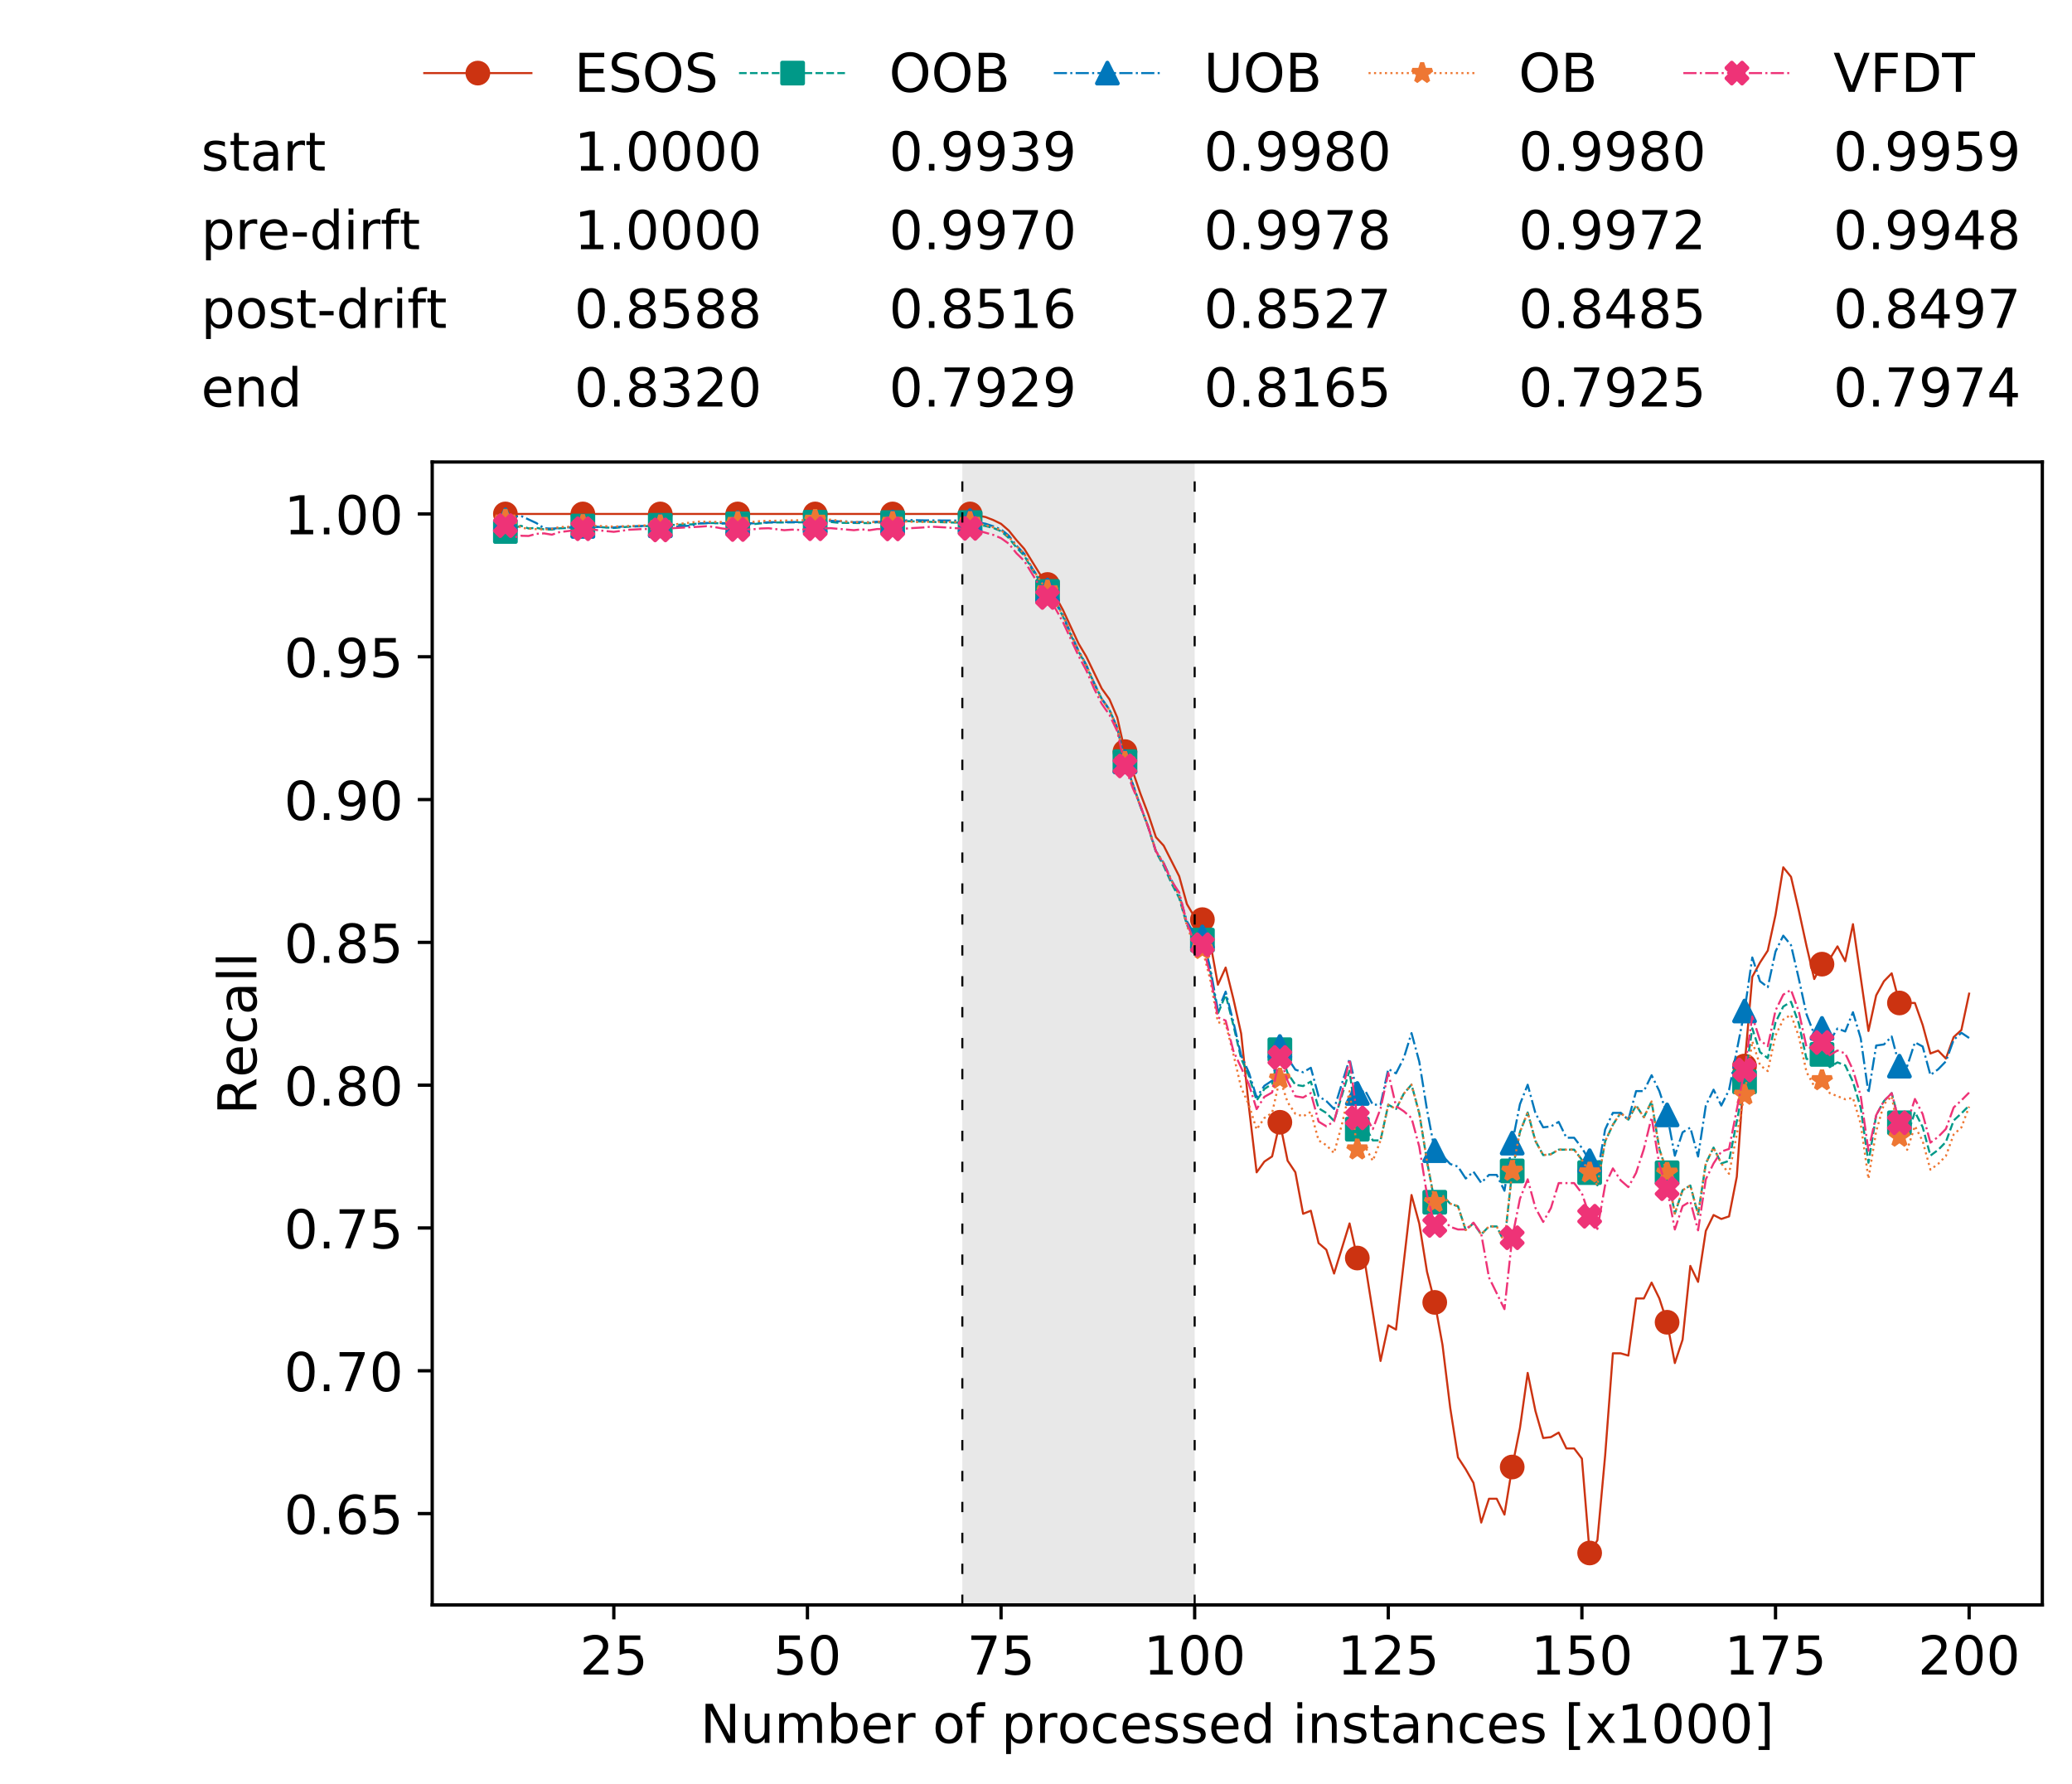 <?xml version="1.0" encoding="utf-8" standalone="no"?>
<!DOCTYPE svg PUBLIC "-//W3C//DTD SVG 1.1//EN"
  "http://www.w3.org/Graphics/SVG/1.1/DTD/svg11.dtd">
<!-- Created with matplotlib (https://matplotlib.org/) -->
<svg height="432.615pt" version="1.1" viewBox="0 0 502.65 432.615" width="502.65pt" xmlns="http://www.w3.org/2000/svg" xmlns:xlink="http://www.w3.org/1999/xlink">
 <defs>
  <style type="text/css">
*{stroke-linecap:butt;stroke-linejoin:round;white-space:pre;}
  </style>
 </defs>
 <g id="figure_1">
  <g id="patch_1">
   <path d="M 0 432.615 
L 502.65 432.615 
L 502.65 0 
L 0 0 
z
" style="fill:#ffffff;"/>
  </g>
  <g id="axes_1">
   <g id="patch_2">
    <path d="M 104.85 389.252 
L 495.45 389.252 
L 495.45 112.052 
L 104.85 112.052 
z
" style="fill:#ffffff;"/>
   </g>
   <g id="patch_3">
    <path clip-path="url(#p47eb33e585)" d="M 289.817 389.252 
L 289.817 112.052 
L 233.453 112.052 
L 233.453 389.252 
z
" style="fill:#d3d3d3;opacity:0.5;"/>
   </g>
   <g id="matplotlib.axis_1">
    <g id="xtick_1">
     <g id="line2d_1">
      <defs>
       <path d="M 0 0 
L 0 3.5 
" id="m5e352d6973" style="stroke:#000000;stroke-width:0.8;"/>
      </defs>
      <g>
       <use style="stroke:#000000;stroke-width:0.8;" x="148.908" xlink:href="#m5e352d6973" y="389.252"/>
      </g>
     </g>
     <g id="text_1">
      <!-- 25 -->
      <defs>
       <path d="M 19.188 8.297 
L 53.609 8.297 
L 53.609 0 
L 7.328 0 
L 7.328 8.297 
Q 12.938 14.109 22.625 23.891 
Q 32.328 33.688 34.812 36.531 
Q 39.547 41.844 41.422 45.531 
Q 43.312 49.219 43.312 52.781 
Q 43.312 58.594 39.234 62.25 
Q 35.156 65.922 28.609 65.922 
Q 23.969 65.922 18.812 64.312 
Q 13.672 62.703 7.812 59.422 
L 7.812 69.391 
Q 13.766 71.781 18.938 73 
Q 24.125 74.219 28.422 74.219 
Q 39.75 74.219 46.484 68.547 
Q 53.219 62.891 53.219 53.422 
Q 53.219 48.922 51.531 44.891 
Q 49.859 40.875 45.406 35.406 
Q 44.188 33.984 37.641 27.219 
Q 31.109 20.453 19.188 8.297 
z
" id="DejaVuSans-50"/>
       <path d="M 10.797 72.906 
L 49.516 72.906 
L 49.516 64.594 
L 19.828 64.594 
L 19.828 46.734 
Q 21.969 47.469 24.109 47.828 
Q 26.266 48.188 28.422 48.188 
Q 40.625 48.188 47.75 41.5 
Q 54.891 34.812 54.891 23.391 
Q 54.891 11.625 47.562 5.094 
Q 40.234 -1.422 26.906 -1.422 
Q 22.312 -1.422 17.547 -0.641 
Q 12.797 0.141 7.719 1.703 
L 7.719 11.625 
Q 12.109 9.234 16.797 8.062 
Q 21.484 6.891 26.703 6.891 
Q 35.156 6.891 40.078 11.328 
Q 45.016 15.766 45.016 23.391 
Q 45.016 31 40.078 35.438 
Q 35.156 39.891 26.703 39.891 
Q 22.75 39.891 18.812 39.016 
Q 14.891 38.141 10.797 36.281 
z
" id="DejaVuSans-53"/>
      </defs>
      <g transform="translate(140.636 406.13)scale(0.13 -0.13)">
       <use xlink:href="#DejaVuSans-50"/>
       <use x="63.623" xlink:href="#DejaVuSans-53"/>
      </g>
     </g>
    </g>
    <g id="xtick_2">
     <g id="line2d_2">
      <g>
       <use style="stroke:#000000;stroke-width:0.8;" x="195.877" xlink:href="#m5e352d6973" y="389.252"/>
      </g>
     </g>
     <g id="text_2">
      <!-- 50 -->
      <defs>
       <path d="M 31.781 66.406 
Q 24.172 66.406 20.328 58.906 
Q 16.5 51.422 16.5 36.375 
Q 16.5 21.391 20.328 13.891 
Q 24.172 6.391 31.781 6.391 
Q 39.453 6.391 43.281 13.891 
Q 47.125 21.391 47.125 36.375 
Q 47.125 51.422 43.281 58.906 
Q 39.453 66.406 31.781 66.406 
z
M 31.781 74.219 
Q 44.047 74.219 50.516 64.516 
Q 56.984 54.828 56.984 36.375 
Q 56.984 17.969 50.516 8.266 
Q 44.047 -1.422 31.781 -1.422 
Q 19.531 -1.422 13.062 8.266 
Q 6.594 17.969 6.594 36.375 
Q 6.594 54.828 13.062 64.516 
Q 19.531 74.219 31.781 74.219 
z
" id="DejaVuSans-48"/>
      </defs>
      <g transform="translate(187.606 406.13)scale(0.13 -0.13)">
       <use xlink:href="#DejaVuSans-53"/>
       <use x="63.623" xlink:href="#DejaVuSans-48"/>
      </g>
     </g>
    </g>
    <g id="xtick_3">
     <g id="line2d_3">
      <g>
       <use style="stroke:#000000;stroke-width:0.8;" x="242.847" xlink:href="#m5e352d6973" y="389.252"/>
      </g>
     </g>
     <g id="text_3">
      <!-- 75 -->
      <defs>
       <path d="M 8.203 72.906 
L 55.078 72.906 
L 55.078 68.703 
L 28.609 0 
L 18.312 0 
L 43.219 64.594 
L 8.203 64.594 
z
" id="DejaVuSans-55"/>
      </defs>
      <g transform="translate(234.576 406.13)scale(0.13 -0.13)">
       <use xlink:href="#DejaVuSans-55"/>
       <use x="63.623" xlink:href="#DejaVuSans-53"/>
      </g>
     </g>
    </g>
    <g id="xtick_4">
     <g id="line2d_4">
      <g>
       <use style="stroke:#000000;stroke-width:0.8;" x="289.817" xlink:href="#m5e352d6973" y="389.252"/>
      </g>
     </g>
     <g id="text_4">
      <!-- 100 -->
      <defs>
       <path d="M 12.406 8.297 
L 28.516 8.297 
L 28.516 63.922 
L 10.984 60.406 
L 10.984 69.391 
L 28.422 72.906 
L 38.281 72.906 
L 38.281 8.297 
L 54.391 8.297 
L 54.391 0 
L 12.406 0 
z
" id="DejaVuSans-49"/>
      </defs>
      <g transform="translate(277.41 406.13)scale(0.13 -0.13)">
       <use xlink:href="#DejaVuSans-49"/>
       <use x="63.623" xlink:href="#DejaVuSans-48"/>
       <use x="127.246" xlink:href="#DejaVuSans-48"/>
      </g>
     </g>
    </g>
    <g id="xtick_5">
     <g id="line2d_5">
      <g>
       <use style="stroke:#000000;stroke-width:0.8;" x="336.786" xlink:href="#m5e352d6973" y="389.252"/>
      </g>
     </g>
     <g id="text_5">
      <!-- 125 -->
      <g transform="translate(324.379 406.13)scale(0.13 -0.13)">
       <use xlink:href="#DejaVuSans-49"/>
       <use x="63.623" xlink:href="#DejaVuSans-50"/>
       <use x="127.246" xlink:href="#DejaVuSans-53"/>
      </g>
     </g>
    </g>
    <g id="xtick_6">
     <g id="line2d_6">
      <g>
       <use style="stroke:#000000;stroke-width:0.8;" x="383.756" xlink:href="#m5e352d6973" y="389.252"/>
      </g>
     </g>
     <g id="text_6">
      <!-- 150 -->
      <g transform="translate(371.349 406.13)scale(0.13 -0.13)">
       <use xlink:href="#DejaVuSans-49"/>
       <use x="63.623" xlink:href="#DejaVuSans-53"/>
       <use x="127.246" xlink:href="#DejaVuSans-48"/>
      </g>
     </g>
    </g>
    <g id="xtick_7">
     <g id="line2d_7">
      <g>
       <use style="stroke:#000000;stroke-width:0.8;" x="430.726" xlink:href="#m5e352d6973" y="389.252"/>
      </g>
     </g>
     <g id="text_7">
      <!-- 175 -->
      <g transform="translate(418.319 406.13)scale(0.13 -0.13)">
       <use xlink:href="#DejaVuSans-49"/>
       <use x="63.623" xlink:href="#DejaVuSans-55"/>
       <use x="127.246" xlink:href="#DejaVuSans-53"/>
      </g>
     </g>
    </g>
    <g id="xtick_8">
     <g id="line2d_8">
      <g>
       <use style="stroke:#000000;stroke-width:0.8;" x="477.695" xlink:href="#m5e352d6973" y="389.252"/>
      </g>
     </g>
     <g id="text_8">
      <!-- 200 -->
      <g transform="translate(465.289 406.13)scale(0.13 -0.13)">
       <use xlink:href="#DejaVuSans-50"/>
       <use x="63.623" xlink:href="#DejaVuSans-48"/>
       <use x="127.246" xlink:href="#DejaVuSans-48"/>
      </g>
     </g>
    </g>
    <g id="text_9">
     <!-- Number of processed instances [x1000] -->
     <defs>
      <path d="M 9.812 72.906 
L 23.094 72.906 
L 55.422 11.922 
L 55.422 72.906 
L 64.984 72.906 
L 64.984 0 
L 51.703 0 
L 19.391 60.984 
L 19.391 0 
L 9.812 0 
z
" id="DejaVuSans-78"/>
      <path d="M 8.5 21.578 
L 8.5 54.688 
L 17.484 54.688 
L 17.484 21.922 
Q 17.484 14.156 20.5 10.266 
Q 23.531 6.391 29.594 6.391 
Q 36.859 6.391 41.078 11.031 
Q 45.312 15.672 45.312 23.688 
L 45.312 54.688 
L 54.297 54.688 
L 54.297 0 
L 45.312 0 
L 45.312 8.406 
Q 42.047 3.422 37.719 1 
Q 33.406 -1.422 27.688 -1.422 
Q 18.266 -1.422 13.375 4.438 
Q 8.5 10.297 8.5 21.578 
z
M 31.109 56 
z
" id="DejaVuSans-117"/>
      <path d="M 52 44.188 
Q 55.375 50.25 60.062 53.125 
Q 64.75 56 71.094 56 
Q 79.641 56 84.281 50.016 
Q 88.922 44.047 88.922 33.016 
L 88.922 0 
L 79.891 0 
L 79.891 32.719 
Q 79.891 40.578 77.094 44.375 
Q 74.312 48.188 68.609 48.188 
Q 61.625 48.188 57.562 43.547 
Q 53.516 38.922 53.516 30.906 
L 53.516 0 
L 44.484 0 
L 44.484 32.719 
Q 44.484 40.625 41.703 44.406 
Q 38.922 48.188 33.109 48.188 
Q 26.219 48.188 22.156 43.531 
Q 18.109 38.875 18.109 30.906 
L 18.109 0 
L 9.078 0 
L 9.078 54.688 
L 18.109 54.688 
L 18.109 46.188 
Q 21.188 51.219 25.484 53.609 
Q 29.781 56 35.688 56 
Q 41.656 56 45.828 52.969 
Q 50 49.953 52 44.188 
z
" id="DejaVuSans-109"/>
      <path d="M 48.688 27.297 
Q 48.688 37.203 44.609 42.844 
Q 40.531 48.484 33.406 48.484 
Q 26.266 48.484 22.188 42.844 
Q 18.109 37.203 18.109 27.297 
Q 18.109 17.391 22.188 11.75 
Q 26.266 6.109 33.406 6.109 
Q 40.531 6.109 44.609 11.75 
Q 48.688 17.391 48.688 27.297 
z
M 18.109 46.391 
Q 20.953 51.266 25.266 53.625 
Q 29.594 56 35.594 56 
Q 45.562 56 51.781 48.094 
Q 58.016 40.188 58.016 27.297 
Q 58.016 14.406 51.781 6.484 
Q 45.562 -1.422 35.594 -1.422 
Q 29.594 -1.422 25.266 0.953 
Q 20.953 3.328 18.109 8.203 
L 18.109 0 
L 9.078 0 
L 9.078 75.984 
L 18.109 75.984 
z
" id="DejaVuSans-98"/>
      <path d="M 56.203 29.594 
L 56.203 25.203 
L 14.891 25.203 
Q 15.484 15.922 20.484 11.062 
Q 25.484 6.203 34.422 6.203 
Q 39.594 6.203 44.453 7.469 
Q 49.312 8.734 54.109 11.281 
L 54.109 2.781 
Q 49.266 0.734 44.188 -0.344 
Q 39.109 -1.422 33.891 -1.422 
Q 20.797 -1.422 13.156 6.188 
Q 5.516 13.812 5.516 26.812 
Q 5.516 40.234 12.766 48.109 
Q 20.016 56 32.328 56 
Q 43.359 56 49.781 48.891 
Q 56.203 41.797 56.203 29.594 
z
M 47.219 32.234 
Q 47.125 39.594 43.094 43.984 
Q 39.062 48.391 32.422 48.391 
Q 24.906 48.391 20.391 44.141 
Q 15.875 39.891 15.188 32.172 
z
" id="DejaVuSans-101"/>
      <path d="M 41.109 46.297 
Q 39.594 47.172 37.812 47.578 
Q 36.031 48 33.891 48 
Q 26.266 48 22.188 43.047 
Q 18.109 38.094 18.109 28.812 
L 18.109 0 
L 9.078 0 
L 9.078 54.688 
L 18.109 54.688 
L 18.109 46.188 
Q 20.953 51.172 25.484 53.578 
Q 30.031 56 36.531 56 
Q 37.453 56 38.578 55.875 
Q 39.703 55.766 41.062 55.516 
z
" id="DejaVuSans-114"/>
      <path id="DejaVuSans-32"/>
      <path d="M 30.609 48.391 
Q 23.391 48.391 19.188 42.75 
Q 14.984 37.109 14.984 27.297 
Q 14.984 17.484 19.156 11.844 
Q 23.344 6.203 30.609 6.203 
Q 37.797 6.203 41.984 11.859 
Q 46.188 17.531 46.188 27.297 
Q 46.188 37.016 41.984 42.703 
Q 37.797 48.391 30.609 48.391 
z
M 30.609 56 
Q 42.328 56 49.016 48.375 
Q 55.719 40.766 55.719 27.297 
Q 55.719 13.875 49.016 6.219 
Q 42.328 -1.422 30.609 -1.422 
Q 18.844 -1.422 12.172 6.219 
Q 5.516 13.875 5.516 27.297 
Q 5.516 40.766 12.172 48.375 
Q 18.844 56 30.609 56 
z
" id="DejaVuSans-111"/>
      <path d="M 37.109 75.984 
L 37.109 68.5 
L 28.516 68.5 
Q 23.688 68.5 21.797 66.547 
Q 19.922 64.594 19.922 59.516 
L 19.922 54.688 
L 34.719 54.688 
L 34.719 47.703 
L 19.922 47.703 
L 19.922 0 
L 10.891 0 
L 10.891 47.703 
L 2.297 47.703 
L 2.297 54.688 
L 10.891 54.688 
L 10.891 58.5 
Q 10.891 67.625 15.141 71.797 
Q 19.391 75.984 28.609 75.984 
z
" id="DejaVuSans-102"/>
      <path d="M 18.109 8.203 
L 18.109 -20.797 
L 9.078 -20.797 
L 9.078 54.688 
L 18.109 54.688 
L 18.109 46.391 
Q 20.953 51.266 25.266 53.625 
Q 29.594 56 35.594 56 
Q 45.562 56 51.781 48.094 
Q 58.016 40.188 58.016 27.297 
Q 58.016 14.406 51.781 6.484 
Q 45.562 -1.422 35.594 -1.422 
Q 29.594 -1.422 25.266 0.953 
Q 20.953 3.328 18.109 8.203 
z
M 48.688 27.297 
Q 48.688 37.203 44.609 42.844 
Q 40.531 48.484 33.406 48.484 
Q 26.266 48.484 22.188 42.844 
Q 18.109 37.203 18.109 27.297 
Q 18.109 17.391 22.188 11.75 
Q 26.266 6.109 33.406 6.109 
Q 40.531 6.109 44.609 11.75 
Q 48.688 17.391 48.688 27.297 
z
" id="DejaVuSans-112"/>
      <path d="M 48.781 52.594 
L 48.781 44.188 
Q 44.969 46.297 41.141 47.344 
Q 37.312 48.391 33.406 48.391 
Q 24.656 48.391 19.812 42.844 
Q 14.984 37.312 14.984 27.297 
Q 14.984 17.281 19.812 11.734 
Q 24.656 6.203 33.406 6.203 
Q 37.312 6.203 41.141 7.25 
Q 44.969 8.297 48.781 10.406 
L 48.781 2.094 
Q 45.016 0.344 40.984 -0.531 
Q 36.969 -1.422 32.422 -1.422 
Q 20.062 -1.422 12.781 6.344 
Q 5.516 14.109 5.516 27.297 
Q 5.516 40.672 12.859 48.328 
Q 20.219 56 33.016 56 
Q 37.156 56 41.109 55.141 
Q 45.062 54.297 48.781 52.594 
z
" id="DejaVuSans-99"/>
      <path d="M 44.281 53.078 
L 44.281 44.578 
Q 40.484 46.531 36.375 47.5 
Q 32.281 48.484 27.875 48.484 
Q 21.188 48.484 17.844 46.438 
Q 14.5 44.391 14.5 40.281 
Q 14.5 37.156 16.891 35.375 
Q 19.281 33.594 26.516 31.984 
L 29.594 31.297 
Q 39.156 29.25 43.188 25.516 
Q 47.219 21.781 47.219 15.094 
Q 47.219 7.469 41.188 3.016 
Q 35.156 -1.422 24.609 -1.422 
Q 20.219 -1.422 15.453 -0.562 
Q 10.688 0.297 5.422 2 
L 5.422 11.281 
Q 10.406 8.688 15.234 7.391 
Q 20.062 6.109 24.812 6.109 
Q 31.156 6.109 34.562 8.281 
Q 37.984 10.453 37.984 14.406 
Q 37.984 18.062 35.516 20.016 
Q 33.062 21.969 24.703 23.781 
L 21.578 24.516 
Q 13.234 26.266 9.516 29.906 
Q 5.812 33.547 5.812 39.891 
Q 5.812 47.609 11.281 51.797 
Q 16.75 56 26.812 56 
Q 31.781 56 36.172 55.266 
Q 40.578 54.547 44.281 53.078 
z
" id="DejaVuSans-115"/>
      <path d="M 45.406 46.391 
L 45.406 75.984 
L 54.391 75.984 
L 54.391 0 
L 45.406 0 
L 45.406 8.203 
Q 42.578 3.328 38.25 0.953 
Q 33.938 -1.422 27.875 -1.422 
Q 17.969 -1.422 11.734 6.484 
Q 5.516 14.406 5.516 27.297 
Q 5.516 40.188 11.734 48.094 
Q 17.969 56 27.875 56 
Q 33.938 56 38.25 53.625 
Q 42.578 51.266 45.406 46.391 
z
M 14.797 27.297 
Q 14.797 17.391 18.875 11.75 
Q 22.953 6.109 30.078 6.109 
Q 37.203 6.109 41.297 11.75 
Q 45.406 17.391 45.406 27.297 
Q 45.406 37.203 41.297 42.844 
Q 37.203 48.484 30.078 48.484 
Q 22.953 48.484 18.875 42.844 
Q 14.797 37.203 14.797 27.297 
z
" id="DejaVuSans-100"/>
      <path d="M 9.422 54.688 
L 18.406 54.688 
L 18.406 0 
L 9.422 0 
z
M 9.422 75.984 
L 18.406 75.984 
L 18.406 64.594 
L 9.422 64.594 
z
" id="DejaVuSans-105"/>
      <path d="M 54.891 33.016 
L 54.891 0 
L 45.906 0 
L 45.906 32.719 
Q 45.906 40.484 42.875 44.328 
Q 39.844 48.188 33.797 48.188 
Q 26.516 48.188 22.312 43.547 
Q 18.109 38.922 18.109 30.906 
L 18.109 0 
L 9.078 0 
L 9.078 54.688 
L 18.109 54.688 
L 18.109 46.188 
Q 21.344 51.125 25.703 53.562 
Q 30.078 56 35.797 56 
Q 45.219 56 50.047 50.172 
Q 54.891 44.344 54.891 33.016 
z
" id="DejaVuSans-110"/>
      <path d="M 18.312 70.219 
L 18.312 54.688 
L 36.812 54.688 
L 36.812 47.703 
L 18.312 47.703 
L 18.312 18.016 
Q 18.312 11.328 20.141 9.422 
Q 21.969 7.516 27.594 7.516 
L 36.812 7.516 
L 36.812 0 
L 27.594 0 
Q 17.188 0 13.234 3.875 
Q 9.281 7.766 9.281 18.016 
L 9.281 47.703 
L 2.688 47.703 
L 2.688 54.688 
L 9.281 54.688 
L 9.281 70.219 
z
" id="DejaVuSans-116"/>
      <path d="M 34.281 27.484 
Q 23.391 27.484 19.188 25 
Q 14.984 22.516 14.984 16.5 
Q 14.984 11.719 18.141 8.906 
Q 21.297 6.109 26.703 6.109 
Q 34.188 6.109 38.703 11.406 
Q 43.219 16.703 43.219 25.484 
L 43.219 27.484 
z
M 52.203 31.203 
L 52.203 0 
L 43.219 0 
L 43.219 8.297 
Q 40.141 3.328 35.547 0.953 
Q 30.953 -1.422 24.312 -1.422 
Q 15.922 -1.422 10.953 3.297 
Q 6 8.016 6 15.922 
Q 6 25.141 12.172 29.828 
Q 18.359 34.516 30.609 34.516 
L 43.219 34.516 
L 43.219 35.406 
Q 43.219 41.609 39.141 45 
Q 35.062 48.391 27.688 48.391 
Q 23 48.391 18.547 47.266 
Q 14.109 46.141 10.016 43.891 
L 10.016 52.203 
Q 14.938 54.109 19.578 55.047 
Q 24.219 56 28.609 56 
Q 40.484 56 46.344 49.844 
Q 52.203 43.703 52.203 31.203 
z
" id="DejaVuSans-97"/>
      <path d="M 8.594 75.984 
L 29.297 75.984 
L 29.297 69 
L 17.578 69 
L 17.578 -6.203 
L 29.297 -6.203 
L 29.297 -13.188 
L 8.594 -13.188 
z
" id="DejaVuSans-91"/>
      <path d="M 54.891 54.688 
L 35.109 28.078 
L 55.906 0 
L 45.312 0 
L 29.391 21.484 
L 13.484 0 
L 2.875 0 
L 24.125 28.609 
L 4.688 54.688 
L 15.281 54.688 
L 29.781 35.203 
L 44.281 54.688 
z
" id="DejaVuSans-120"/>
      <path d="M 30.422 75.984 
L 30.422 -13.188 
L 9.719 -13.188 
L 9.719 -6.203 
L 21.391 -6.203 
L 21.391 69 
L 9.719 69 
L 9.719 75.984 
z
" id="DejaVuSans-93"/>
     </defs>
     <g transform="translate(169.881 422.711)scale(0.13 -0.13)">
      <use xlink:href="#DejaVuSans-78"/>
      <use x="74.805" xlink:href="#DejaVuSans-117"/>
      <use x="138.184" xlink:href="#DejaVuSans-109"/>
      <use x="235.596" xlink:href="#DejaVuSans-98"/>
      <use x="299.072" xlink:href="#DejaVuSans-101"/>
      <use x="360.596" xlink:href="#DejaVuSans-114"/>
      <use x="401.709" xlink:href="#DejaVuSans-32"/>
      <use x="433.496" xlink:href="#DejaVuSans-111"/>
      <use x="494.678" xlink:href="#DejaVuSans-102"/>
      <use x="529.883" xlink:href="#DejaVuSans-32"/>
      <use x="561.67" xlink:href="#DejaVuSans-112"/>
      <use x="625.146" xlink:href="#DejaVuSans-114"/>
      <use x="666.229" xlink:href="#DejaVuSans-111"/>
      <use x="727.41" xlink:href="#DejaVuSans-99"/>
      <use x="782.391" xlink:href="#DejaVuSans-101"/>
      <use x="843.914" xlink:href="#DejaVuSans-115"/>
      <use x="896.014" xlink:href="#DejaVuSans-115"/>
      <use x="948.113" xlink:href="#DejaVuSans-101"/>
      <use x="1009.637" xlink:href="#DejaVuSans-100"/>
      <use x="1073.113" xlink:href="#DejaVuSans-32"/>
      <use x="1104.9" xlink:href="#DejaVuSans-105"/>
      <use x="1132.684" xlink:href="#DejaVuSans-110"/>
      <use x="1196.062" xlink:href="#DejaVuSans-115"/>
      <use x="1248.162" xlink:href="#DejaVuSans-116"/>
      <use x="1287.371" xlink:href="#DejaVuSans-97"/>
      <use x="1348.65" xlink:href="#DejaVuSans-110"/>
      <use x="1412.029" xlink:href="#DejaVuSans-99"/>
      <use x="1467.01" xlink:href="#DejaVuSans-101"/>
      <use x="1528.533" xlink:href="#DejaVuSans-115"/>
      <use x="1580.633" xlink:href="#DejaVuSans-32"/>
      <use x="1612.42" xlink:href="#DejaVuSans-91"/>
      <use x="1651.434" xlink:href="#DejaVuSans-120"/>
      <use x="1710.613" xlink:href="#DejaVuSans-49"/>
      <use x="1774.236" xlink:href="#DejaVuSans-48"/>
      <use x="1837.859" xlink:href="#DejaVuSans-48"/>
      <use x="1901.482" xlink:href="#DejaVuSans-48"/>
      <use x="1965.105" xlink:href="#DejaVuSans-93"/>
     </g>
    </g>
   </g>
   <g id="matplotlib.axis_2">
    <g id="ytick_1">
     <g id="line2d_9">
      <defs>
       <path d="M 0 0 
L -3.5 0 
" id="mb109fdc614" style="stroke:#000000;stroke-width:0.8;"/>
      </defs>
      <g>
       <use style="stroke:#000000;stroke-width:0.8;" x="104.85" xlink:href="#mb109fdc614" y="367.096"/>
      </g>
     </g>
     <g id="text_10">
      <!-- 0.65 -->
      <defs>
       <path d="M 10.688 12.406 
L 21 12.406 
L 21 0 
L 10.688 0 
z
" id="DejaVuSans-46"/>
       <path d="M 33.016 40.375 
Q 26.375 40.375 22.484 35.828 
Q 18.609 31.297 18.609 23.391 
Q 18.609 15.531 22.484 10.953 
Q 26.375 6.391 33.016 6.391 
Q 39.656 6.391 43.531 10.953 
Q 47.406 15.531 47.406 23.391 
Q 47.406 31.297 43.531 35.828 
Q 39.656 40.375 33.016 40.375 
z
M 52.594 71.297 
L 52.594 62.312 
Q 48.875 64.062 45.094 64.984 
Q 41.312 65.922 37.594 65.922 
Q 27.828 65.922 22.672 59.328 
Q 17.531 52.734 16.797 39.406 
Q 19.672 43.656 24.016 45.922 
Q 28.375 48.188 33.594 48.188 
Q 44.578 48.188 50.953 41.516 
Q 57.328 34.859 57.328 23.391 
Q 57.328 12.156 50.688 5.359 
Q 44.047 -1.422 33.016 -1.422 
Q 20.359 -1.422 13.672 8.266 
Q 6.984 17.969 6.984 36.375 
Q 6.984 53.656 15.188 63.938 
Q 23.391 74.219 37.203 74.219 
Q 40.922 74.219 44.703 73.484 
Q 48.484 72.75 52.594 71.297 
z
" id="DejaVuSans-54"/>
      </defs>
      <g transform="translate(68.905 372.035)scale(0.13 -0.13)">
       <use xlink:href="#DejaVuSans-48"/>
       <use x="63.623" xlink:href="#DejaVuSans-46"/>
       <use x="95.41" xlink:href="#DejaVuSans-54"/>
       <use x="159.033" xlink:href="#DejaVuSans-53"/>
      </g>
     </g>
    </g>
    <g id="ytick_2">
     <g id="line2d_10">
      <g>
       <use style="stroke:#000000;stroke-width:0.8;" x="104.85" xlink:href="#mb109fdc614" y="332.461"/>
      </g>
     </g>
     <g id="text_11">
      <!-- 0.70 -->
      <g transform="translate(68.905 337.4)scale(0.13 -0.13)">
       <use xlink:href="#DejaVuSans-48"/>
       <use x="63.623" xlink:href="#DejaVuSans-46"/>
       <use x="95.41" xlink:href="#DejaVuSans-55"/>
       <use x="159.033" xlink:href="#DejaVuSans-48"/>
      </g>
     </g>
    </g>
    <g id="ytick_3">
     <g id="line2d_11">
      <g>
       <use style="stroke:#000000;stroke-width:0.8;" x="104.85" xlink:href="#mb109fdc614" y="297.826"/>
      </g>
     </g>
     <g id="text_12">
      <!-- 0.75 -->
      <g transform="translate(68.905 302.765)scale(0.13 -0.13)">
       <use xlink:href="#DejaVuSans-48"/>
       <use x="63.623" xlink:href="#DejaVuSans-46"/>
       <use x="95.41" xlink:href="#DejaVuSans-55"/>
       <use x="159.033" xlink:href="#DejaVuSans-53"/>
      </g>
     </g>
    </g>
    <g id="ytick_4">
     <g id="line2d_12">
      <g>
       <use style="stroke:#000000;stroke-width:0.8;" x="104.85" xlink:href="#mb109fdc614" y="263.191"/>
      </g>
     </g>
     <g id="text_13">
      <!-- 0.80 -->
      <defs>
       <path d="M 31.781 34.625 
Q 24.75 34.625 20.719 30.859 
Q 16.703 27.094 16.703 20.516 
Q 16.703 13.922 20.719 10.156 
Q 24.75 6.391 31.781 6.391 
Q 38.812 6.391 42.859 10.172 
Q 46.922 13.969 46.922 20.516 
Q 46.922 27.094 42.891 30.859 
Q 38.875 34.625 31.781 34.625 
z
M 21.922 38.812 
Q 15.578 40.375 12.031 44.719 
Q 8.5 49.078 8.5 55.328 
Q 8.5 64.062 14.719 69.141 
Q 20.953 74.219 31.781 74.219 
Q 42.672 74.219 48.875 69.141 
Q 55.078 64.062 55.078 55.328 
Q 55.078 49.078 51.531 44.719 
Q 48 40.375 41.703 38.812 
Q 48.828 37.156 52.797 32.312 
Q 56.781 27.484 56.781 20.516 
Q 56.781 9.906 50.312 4.234 
Q 43.844 -1.422 31.781 -1.422 
Q 19.734 -1.422 13.25 4.234 
Q 6.781 9.906 6.781 20.516 
Q 6.781 27.484 10.781 32.312 
Q 14.797 37.156 21.922 38.812 
z
M 18.312 54.391 
Q 18.312 48.734 21.844 45.562 
Q 25.391 42.391 31.781 42.391 
Q 38.141 42.391 41.719 45.562 
Q 45.312 48.734 45.312 54.391 
Q 45.312 60.062 41.719 63.234 
Q 38.141 66.406 31.781 66.406 
Q 25.391 66.406 21.844 63.234 
Q 18.312 60.062 18.312 54.391 
z
" id="DejaVuSans-56"/>
      </defs>
      <g transform="translate(68.905 268.13)scale(0.13 -0.13)">
       <use xlink:href="#DejaVuSans-48"/>
       <use x="63.623" xlink:href="#DejaVuSans-46"/>
       <use x="95.41" xlink:href="#DejaVuSans-56"/>
       <use x="159.033" xlink:href="#DejaVuSans-48"/>
      </g>
     </g>
    </g>
    <g id="ytick_5">
     <g id="line2d_13">
      <g>
       <use style="stroke:#000000;stroke-width:0.8;" x="104.85" xlink:href="#mb109fdc614" y="228.557"/>
      </g>
     </g>
     <g id="text_14">
      <!-- 0.85 -->
      <g transform="translate(68.905 233.496)scale(0.13 -0.13)">
       <use xlink:href="#DejaVuSans-48"/>
       <use x="63.623" xlink:href="#DejaVuSans-46"/>
       <use x="95.41" xlink:href="#DejaVuSans-56"/>
       <use x="159.033" xlink:href="#DejaVuSans-53"/>
      </g>
     </g>
    </g>
    <g id="ytick_6">
     <g id="line2d_14">
      <g>
       <use style="stroke:#000000;stroke-width:0.8;" x="104.85" xlink:href="#mb109fdc614" y="193.922"/>
      </g>
     </g>
     <g id="text_15">
      <!-- 0.90 -->
      <defs>
       <path d="M 10.984 1.516 
L 10.984 10.5 
Q 14.703 8.734 18.5 7.812 
Q 22.312 6.891 25.984 6.891 
Q 35.75 6.891 40.891 13.453 
Q 46.047 20.016 46.781 33.406 
Q 43.953 29.203 39.594 26.953 
Q 35.25 24.703 29.984 24.703 
Q 19.047 24.703 12.672 31.312 
Q 6.297 37.938 6.297 49.422 
Q 6.297 60.641 12.938 67.422 
Q 19.578 74.219 30.609 74.219 
Q 43.266 74.219 49.922 64.516 
Q 56.594 54.828 56.594 36.375 
Q 56.594 19.141 48.406 8.859 
Q 40.234 -1.422 26.422 -1.422 
Q 22.703 -1.422 18.891 -0.688 
Q 15.094 0.047 10.984 1.516 
z
M 30.609 32.422 
Q 37.25 32.422 41.125 36.953 
Q 45.016 41.5 45.016 49.422 
Q 45.016 57.281 41.125 61.844 
Q 37.25 66.406 30.609 66.406 
Q 23.969 66.406 20.094 61.844 
Q 16.219 57.281 16.219 49.422 
Q 16.219 41.5 20.094 36.953 
Q 23.969 32.422 30.609 32.422 
z
" id="DejaVuSans-57"/>
      </defs>
      <g transform="translate(68.905 198.861)scale(0.13 -0.13)">
       <use xlink:href="#DejaVuSans-48"/>
       <use x="63.623" xlink:href="#DejaVuSans-46"/>
       <use x="95.41" xlink:href="#DejaVuSans-57"/>
       <use x="159.033" xlink:href="#DejaVuSans-48"/>
      </g>
     </g>
    </g>
    <g id="ytick_7">
     <g id="line2d_15">
      <g>
       <use style="stroke:#000000;stroke-width:0.8;" x="104.85" xlink:href="#mb109fdc614" y="159.287"/>
      </g>
     </g>
     <g id="text_16">
      <!-- 0.95 -->
      <g transform="translate(68.905 164.226)scale(0.13 -0.13)">
       <use xlink:href="#DejaVuSans-48"/>
       <use x="63.623" xlink:href="#DejaVuSans-46"/>
       <use x="95.41" xlink:href="#DejaVuSans-57"/>
       <use x="159.033" xlink:href="#DejaVuSans-53"/>
      </g>
     </g>
    </g>
    <g id="ytick_8">
     <g id="line2d_16">
      <g>
       <use style="stroke:#000000;stroke-width:0.8;" x="104.85" xlink:href="#mb109fdc614" y="124.652"/>
      </g>
     </g>
     <g id="text_17">
      <!-- 1.00 -->
      <g transform="translate(68.905 129.591)scale(0.13 -0.13)">
       <use xlink:href="#DejaVuSans-49"/>
       <use x="63.623" xlink:href="#DejaVuSans-46"/>
       <use x="95.41" xlink:href="#DejaVuSans-48"/>
       <use x="159.033" xlink:href="#DejaVuSans-48"/>
      </g>
     </g>
    </g>
    <g id="text_18">
     <!-- Recall -->
     <defs>
      <path d="M 44.391 34.188 
Q 47.562 33.109 50.562 29.594 
Q 53.562 26.078 56.594 19.922 
L 66.609 0 
L 56 0 
L 46.688 18.703 
Q 43.062 26.031 39.672 28.422 
Q 36.281 30.812 30.422 30.812 
L 19.672 30.812 
L 19.672 0 
L 9.812 0 
L 9.812 72.906 
L 32.078 72.906 
Q 44.578 72.906 50.734 67.672 
Q 56.891 62.453 56.891 51.906 
Q 56.891 45.016 53.688 40.469 
Q 50.484 35.938 44.391 34.188 
z
M 19.672 64.797 
L 19.672 38.922 
L 32.078 38.922 
Q 39.203 38.922 42.844 42.219 
Q 46.484 45.516 46.484 51.906 
Q 46.484 58.297 42.844 61.547 
Q 39.203 64.797 32.078 64.797 
z
" id="DejaVuSans-82"/>
      <path d="M 9.422 75.984 
L 18.406 75.984 
L 18.406 0 
L 9.422 0 
z
" id="DejaVuSans-108"/>
     </defs>
     <g transform="translate(62.201 270.333)rotate(-90)scale(0.13 -0.13)">
      <use xlink:href="#DejaVuSans-82"/>
      <use x="69.42" xlink:href="#DejaVuSans-101"/>
      <use x="130.943" xlink:href="#DejaVuSans-99"/>
      <use x="185.924" xlink:href="#DejaVuSans-97"/>
      <use x="247.203" xlink:href="#DejaVuSans-108"/>
      <use x="274.986" xlink:href="#DejaVuSans-108"/>
     </g>
    </g>
   </g>
   <g id="line2d_17"/>
   <g id="line2d_18"/>
   <g id="line2d_19"/>
   <g id="line2d_20"/>
   <g id="line2d_21"/>
   <g id="line2d_22">
    <path clip-path="url(#p47eb33e585)" d="M 122.605 124.652 
L 235.332 124.652 
L 239.089 125.401 
L 240.968 126.132 
L 242.847 127.046 
L 244.726 128.682 
L 246.605 131.026 
L 248.483 133.125 
L 252.241 139.193 
L 254.12 141.758 
L 255.998 144.517 
L 257.877 147.968 
L 261.635 156.073 
L 263.514 159.234 
L 267.271 167 
L 269.15 169.607 
L 271.029 174.011 
L 272.908 182.289 
L 274.786 187.048 
L 276.665 192.51 
L 278.544 197.446 
L 280.423 203.047 
L 282.302 205.105 
L 286.059 212.52 
L 287.938 219.276 
L 289.817 222.46 
L 291.695 223.043 
L 293.574 228.434 
L 295.453 238.836 
L 297.332 234.665 
L 299.211 242.277 
L 301.089 250.66 
L 302.968 268.424 
L 304.847 284.333 
L 306.726 281.726 
L 308.605 280.47 
L 310.483 272.192 
L 312.362 281.501 
L 314.241 284.313 
L 316.12 294.388 
L 317.998 293.645 
L 319.877 301.496 
L 321.756 303.108 
L 323.635 308.881 
L 327.392 296.721 
L 329.271 305.117 
L 331.15 306.414 
L 334.908 330.081 
L 336.786 321.422 
L 338.665 322.472 
L 342.423 289.83 
L 344.302 296.757 
L 346.18 308.452 
L 348.059 315.874 
L 349.938 326.182 
L 351.817 341.501 
L 353.695 353.466 
L 355.574 356.352 
L 357.453 359.65 
L 359.332 369.271 
L 361.211 363.499 
L 363.089 363.499 
L 364.968 367.347 
L 366.847 355.802 
L 368.726 346.356 
L 370.605 332.975 
L 372.483 342.211 
L 374.362 348.77 
L 376.241 348.545 
L 378.12 347.446 
L 379.998 351.294 
L 381.877 351.294 
L 383.756 353.768 
L 385.635 376.652 
L 387.514 373.559 
L 389.392 353.045 
L 391.271 328.223 
L 393.15 328.223 
L 395.029 328.773 
L 396.908 314.919 
L 398.786 314.919 
L 400.665 311.071 
L 402.544 314.919 
L 404.423 320.691 
L 406.302 330.587 
L 408.18 324.92 
L 410.059 307.025 
L 411.938 310.9 
L 413.817 298.531 
L 415.695 294.682 
L 417.574 295.644 
L 419.453 295.015 
L 421.332 285.394 
L 423.211 258.552 
L 425.089 236.905 
L 426.968 233.441 
L 428.847 230.555 
L 430.726 221.896 
L 432.605 210.351 
L 434.483 212.66 
L 436.362 220.742 
L 438.241 229.401 
L 440.12 237.447 
L 441.998 233.839 
L 443.877 232.602 
L 445.756 229.524 
L 447.635 233.132 
L 449.514 224.14 
L 453.271 250.055 
L 455.15 241.397 
L 457.029 237.986 
L 458.908 236.061 
L 460.786 243.255 
L 464.544 243.255 
L 466.423 248.583 
L 468.302 255.51 
L 470.18 254.811 
L 472.059 256.735 
L 473.938 251.54 
L 475.817 249.808 
L 477.695 240.992 
L 477.695 240.992 
" style="fill:none;stroke:#cc3311;stroke-linecap:square;stroke-width:0.5;"/>
    <defs>
     <path d="M 0 2.5 
C 0.663 2.5 1.299 2.237 1.768 1.768 
C 2.237 1.299 2.5 0.663 2.5 0 
C 2.5 -0.663 2.237 -1.299 1.768 -1.768 
C 1.299 -2.237 0.663 -2.5 0 -2.5 
C -0.663 -2.5 -1.299 -2.237 -1.768 -1.768 
C -2.237 -1.299 -2.5 -0.663 -2.5 0 
C -2.5 0.663 -2.237 1.299 -1.768 1.768 
C -1.299 2.237 -0.663 2.5 0 2.5 
z
" id="me198282cda" style="stroke:#cc3311;"/>
    </defs>
    <g clip-path="url(#p47eb33e585)">
     <use style="fill:#cc3311;stroke:#cc3311;" x="122.605" xlink:href="#me198282cda" y="124.652"/>
     <use style="fill:#cc3311;stroke:#cc3311;" x="141.392" xlink:href="#me198282cda" y="124.652"/>
     <use style="fill:#cc3311;stroke:#cc3311;" x="160.18" xlink:href="#me198282cda" y="124.652"/>
     <use style="fill:#cc3311;stroke:#cc3311;" x="178.968" xlink:href="#me198282cda" y="124.652"/>
     <use style="fill:#cc3311;stroke:#cc3311;" x="197.756" xlink:href="#me198282cda" y="124.652"/>
     <use style="fill:#cc3311;stroke:#cc3311;" x="216.544" xlink:href="#me198282cda" y="124.652"/>
     <use style="fill:#cc3311;stroke:#cc3311;" x="235.332" xlink:href="#me198282cda" y="124.652"/>
     <use style="fill:#cc3311;stroke:#cc3311;" x="254.12" xlink:href="#me198282cda" y="141.758"/>
     <use style="fill:#cc3311;stroke:#cc3311;" x="272.908" xlink:href="#me198282cda" y="182.289"/>
     <use style="fill:#cc3311;stroke:#cc3311;" x="291.695" xlink:href="#me198282cda" y="223.043"/>
     <use style="fill:#cc3311;stroke:#cc3311;" x="310.483" xlink:href="#me198282cda" y="272.192"/>
     <use style="fill:#cc3311;stroke:#cc3311;" x="329.271" xlink:href="#me198282cda" y="305.117"/>
     <use style="fill:#cc3311;stroke:#cc3311;" x="348.059" xlink:href="#me198282cda" y="315.874"/>
     <use style="fill:#cc3311;stroke:#cc3311;" x="366.847" xlink:href="#me198282cda" y="355.802"/>
     <use style="fill:#cc3311;stroke:#cc3311;" x="385.635" xlink:href="#me198282cda" y="376.652"/>
     <use style="fill:#cc3311;stroke:#cc3311;" x="404.423" xlink:href="#me198282cda" y="320.691"/>
     <use style="fill:#cc3311;stroke:#cc3311;" x="423.211" xlink:href="#me198282cda" y="258.552"/>
     <use style="fill:#cc3311;stroke:#cc3311;" x="441.998" xlink:href="#me198282cda" y="233.839"/>
     <use style="fill:#cc3311;stroke:#cc3311;" x="460.786" xlink:href="#me198282cda" y="243.255"/>
    </g>
   </g>
   <g id="line2d_23"/>
   <g id="line2d_24"/>
   <g id="line2d_25"/>
   <g id="line2d_26"/>
   <g id="line2d_27">
    <path clip-path="url(#p47eb33e585)" d="M 122.605 128.901 
L 126.362 127.517 
L 128.241 128.169 
L 130.12 128.018 
L 131.998 128.384 
L 133.877 128.443 
L 135.756 128.135 
L 137.635 128.059 
L 141.392 127.572 
L 148.908 128.05 
L 152.665 127.731 
L 156.423 127.623 
L 160.18 127.401 
L 162.059 127.257 
L 163.938 127.324 
L 165.817 127.194 
L 167.695 127.192 
L 169.574 126.914 
L 173.332 126.853 
L 175.211 126.99 
L 177.089 126.917 
L 178.968 127.051 
L 182.726 127.125 
L 186.483 126.729 
L 199.635 126.661 
L 201.514 126.592 
L 203.392 126.794 
L 210.908 126.874 
L 212.786 126.662 
L 214.665 126.878 
L 220.302 126.397 
L 231.574 126.746 
L 235.332 126.748 
L 239.089 127.579 
L 240.968 128.046 
L 242.847 128.824 
L 244.726 130.476 
L 246.605 132.819 
L 248.483 134.789 
L 250.362 138.066 
L 252.241 140.879 
L 255.998 146.068 
L 257.877 149.519 
L 259.756 154.003 
L 261.635 157.977 
L 263.514 161.426 
L 265.392 165.656 
L 267.271 169.467 
L 269.15 172.191 
L 271.029 176.527 
L 272.908 184.734 
L 276.665 195.532 
L 278.544 200.702 
L 280.423 206.647 
L 282.302 209.999 
L 284.18 214.208 
L 286.059 217.794 
L 287.938 224.348 
L 289.817 227.43 
L 291.695 228.014 
L 293.574 235.442 
L 295.453 245.844 
L 297.332 241.294 
L 299.211 248.652 
L 301.089 256.748 
L 302.968 260.902 
L 304.847 266.915 
L 306.726 264.122 
L 308.605 262.866 
L 310.483 254.589 
L 312.362 260.28 
L 314.241 263.091 
L 316.12 263.406 
L 317.998 262.32 
L 319.877 268.785 
L 321.756 269.929 
L 323.635 271.854 
L 327.392 259.694 
L 329.271 273.863 
L 331.15 273.122 
L 333.029 276.586 
L 334.908 276.586 
L 336.786 267.927 
L 338.665 268.976 
L 340.544 265.266 
L 342.423 263.067 
L 344.302 269.994 
L 346.18 281.688 
L 348.059 291.584 
L 349.938 289.935 
L 351.817 291.933 
L 353.695 292.563 
L 355.574 298.335 
L 357.453 296.686 
L 359.332 299.38 
L 361.211 297.456 
L 363.089 297.456 
L 364.968 301.304 
L 366.847 283.986 
L 368.726 274.541 
L 370.605 269.818 
L 372.483 276.745 
L 374.362 280.156 
L 376.241 279.931 
L 378.12 278.831 
L 381.877 278.831 
L 383.756 281.305 
L 387.514 287.49 
L 389.392 276.833 
L 391.271 272.792 
L 393.15 269.906 
L 395.029 271.555 
L 396.908 268.092 
L 398.786 270.978 
L 400.665 267.13 
L 402.544 278.675 
L 404.423 284.447 
L 406.302 294.343 
L 408.18 288.675 
L 410.059 287.521 
L 411.938 294.545 
L 413.817 282.175 
L 415.695 278.327 
L 417.574 282.175 
L 419.453 281.545 
L 423.211 262.4 
L 425.089 249.412 
L 426.968 255.184 
L 428.847 256.628 
L 430.726 247.969 
L 432.605 244.12 
L 434.483 242.966 
L 436.362 248.161 
L 438.241 256.82 
L 440.12 257.17 
L 441.998 255.727 
L 443.877 258.819 
L 445.756 257.665 
L 447.635 258.386 
L 449.514 262.382 
L 451.392 268.68 
L 453.271 282.001 
L 455.15 270.456 
L 457.029 267.045 
L 458.908 265.121 
L 460.786 272.314 
L 462.665 275.463 
L 464.544 269.69 
L 466.423 273.354 
L 468.302 280.281 
L 470.18 278.881 
L 472.059 276.957 
L 473.938 271.762 
L 475.817 270.03 
L 477.695 268.141 
L 477.695 268.141 
" style="fill:none;stroke:#009988;stroke-dasharray:1.85,0.8;stroke-dashoffset:0;stroke-width:0.5;"/>
    <defs>
     <path d="M -2.5 2.5 
L 2.5 2.5 
L 2.5 -2.5 
L -2.5 -2.5 
z
" id="m954f26b279" style="stroke:#009988;stroke-linejoin:miter;"/>
    </defs>
    <g clip-path="url(#p47eb33e585)">
     <use style="fill:#009988;stroke:#009988;stroke-linejoin:miter;" x="122.605" xlink:href="#m954f26b279" y="128.901"/>
     <use style="fill:#009988;stroke:#009988;stroke-linejoin:miter;" x="141.392" xlink:href="#m954f26b279" y="127.572"/>
     <use style="fill:#009988;stroke:#009988;stroke-linejoin:miter;" x="160.18" xlink:href="#m954f26b279" y="127.401"/>
     <use style="fill:#009988;stroke:#009988;stroke-linejoin:miter;" x="178.968" xlink:href="#m954f26b279" y="127.051"/>
     <use style="fill:#009988;stroke:#009988;stroke-linejoin:miter;" x="197.756" xlink:href="#m954f26b279" y="126.661"/>
     <use style="fill:#009988;stroke:#009988;stroke-linejoin:miter;" x="216.544" xlink:href="#m954f26b279" y="126.744"/>
     <use style="fill:#009988;stroke:#009988;stroke-linejoin:miter;" x="235.332" xlink:href="#m954f26b279" y="126.748"/>
     <use style="fill:#009988;stroke:#009988;stroke-linejoin:miter;" x="254.12" xlink:href="#m954f26b279" y="143.444"/>
     <use style="fill:#009988;stroke:#009988;stroke-linejoin:miter;" x="272.908" xlink:href="#m954f26b279" y="184.734"/>
     <use style="fill:#009988;stroke:#009988;stroke-linejoin:miter;" x="291.695" xlink:href="#m954f26b279" y="228.014"/>
     <use style="fill:#009988;stroke:#009988;stroke-linejoin:miter;" x="310.483" xlink:href="#m954f26b279" y="254.589"/>
     <use style="fill:#009988;stroke:#009988;stroke-linejoin:miter;" x="329.271" xlink:href="#m954f26b279" y="273.863"/>
     <use style="fill:#009988;stroke:#009988;stroke-linejoin:miter;" x="348.059" xlink:href="#m954f26b279" y="291.584"/>
     <use style="fill:#009988;stroke:#009988;stroke-linejoin:miter;" x="366.847" xlink:href="#m954f26b279" y="283.986"/>
     <use style="fill:#009988;stroke:#009988;stroke-linejoin:miter;" x="385.635" xlink:href="#m954f26b279" y="284.398"/>
     <use style="fill:#009988;stroke:#009988;stroke-linejoin:miter;" x="404.423" xlink:href="#m954f26b279" y="284.447"/>
     <use style="fill:#009988;stroke:#009988;stroke-linejoin:miter;" x="423.211" xlink:href="#m954f26b279" y="262.4"/>
     <use style="fill:#009988;stroke:#009988;stroke-linejoin:miter;" x="441.998" xlink:href="#m954f26b279" y="255.727"/>
     <use style="fill:#009988;stroke:#009988;stroke-linejoin:miter;" x="460.786" xlink:href="#m954f26b279" y="272.314"/>
    </g>
   </g>
   <g id="line2d_28"/>
   <g id="line2d_29"/>
   <g id="line2d_30"/>
   <g id="line2d_31"/>
   <g id="line2d_32">
    <path clip-path="url(#p47eb33e585)" d="M 122.605 126.068 
L 124.483 125.36 
L 126.362 125.124 
L 130.12 126.86 
L 131.998 128.115 
L 133.877 128.213 
L 141.392 127.657 
L 148.908 127.935 
L 150.786 127.73 
L 154.544 127.616 
L 158.302 127.456 
L 163.938 127.739 
L 167.695 127.466 
L 169.574 126.979 
L 171.453 126.842 
L 182.726 126.924 
L 186.483 126.659 
L 195.877 126.59 
L 199.635 126.376 
L 201.514 126.308 
L 203.392 126.443 
L 205.271 126.443 
L 207.15 126.669 
L 209.029 126.598 
L 210.908 126.674 
L 212.786 126.536 
L 216.544 126.616 
L 218.423 126.482 
L 220.302 126.132 
L 224.059 126.201 
L 235.332 126.272 
L 239.089 127.026 
L 240.968 127.632 
L 242.847 128.409 
L 244.726 129.911 
L 246.605 132.341 
L 248.483 134.31 
L 250.362 137.754 
L 252.241 140.538 
L 255.998 145.727 
L 257.877 149.179 
L 259.756 153.662 
L 261.635 157.778 
L 263.514 161.227 
L 265.392 165.594 
L 267.271 169.477 
L 269.15 172.133 
L 271.029 176.537 
L 272.908 184.744 
L 276.665 195.62 
L 278.544 200.474 
L 280.423 206.419 
L 282.302 209.31 
L 284.18 213.432 
L 286.059 217.018 
L 287.938 223.47 
L 289.817 226.654 
L 291.695 227.237 
L 293.574 234.665 
L 295.453 245.067 
L 297.332 240.517 
L 299.211 247.875 
L 301.089 255.971 
L 302.968 260.126 
L 304.847 266.139 
L 306.726 263.345 
L 308.605 262.09 
L 310.483 253.812 
L 314.241 259.428 
L 316.12 260.058 
L 317.998 258.972 
L 319.877 265.899 
L 321.756 267.043 
L 323.635 268.967 
L 327.392 256.808 
L 329.271 265.204 
L 331.15 264.463 
L 333.029 267.927 
L 334.908 267.927 
L 336.786 259.268 
L 338.665 260.318 
L 340.544 256.607 
L 342.423 250.559 
L 344.302 257.486 
L 346.18 269.181 
L 348.059 279.077 
L 349.938 280.314 
L 351.817 282.312 
L 353.695 282.942 
L 355.574 285.828 
L 357.453 284.179 
L 359.332 286.873 
L 361.211 284.949 
L 363.089 284.949 
L 364.968 288.797 
L 366.847 277.252 
L 368.726 267.806 
L 370.605 263.083 
L 372.483 270.01 
L 374.362 273.421 
L 376.241 273.196 
L 378.12 272.097 
L 379.998 275.945 
L 381.877 275.945 
L 383.756 278.419 
L 387.514 284.604 
L 389.392 273.947 
L 391.271 269.906 
L 393.15 269.906 
L 395.029 271.555 
L 396.908 264.628 
L 398.786 264.628 
L 400.665 260.78 
L 402.544 264.628 
L 404.423 270.401 
L 406.302 280.297 
L 408.18 274.629 
L 410.059 273.475 
L 411.938 280.498 
L 413.817 268.129 
L 415.695 264.28 
L 417.574 268.129 
L 419.453 264.35 
L 423.211 245.205 
L 425.089 232.217 
L 426.968 237.989 
L 428.847 239.433 
L 430.726 230.774 
L 432.605 226.925 
L 434.483 229.234 
L 436.362 237.316 
L 438.241 245.975 
L 440.12 250.873 
L 441.998 249.429 
L 443.877 252.522 
L 445.756 249.443 
L 447.635 250.165 
L 449.514 245.502 
L 451.392 251.8 
L 453.271 265.121 
L 455.15 253.576 
L 457.029 253.313 
L 458.908 251.389 
L 460.786 258.583 
L 462.665 258.583 
L 464.544 252.81 
L 466.423 253.809 
L 468.302 260.736 
L 470.18 259.337 
L 472.059 257.413 
L 473.938 252.217 
L 475.817 250.486 
L 477.695 251.745 
L 477.695 251.745 
" style="fill:none;stroke:#0077bb;stroke-dasharray:3.2,0.8,0.5,0.8;stroke-dashoffset:0;stroke-width:0.5;"/>
    <defs>
     <path d="M 0 -2.5 
L -2.5 2.5 
L 2.5 2.5 
z
" id="mbe25aeb0e1" style="stroke:#0077bb;stroke-linejoin:miter;"/>
    </defs>
    <g clip-path="url(#p47eb33e585)">
     <use style="fill:#0077bb;stroke:#0077bb;stroke-linejoin:miter;" x="122.605" xlink:href="#mbe25aeb0e1" y="126.068"/>
     <use style="fill:#0077bb;stroke:#0077bb;stroke-linejoin:miter;" x="141.392" xlink:href="#mbe25aeb0e1" y="127.657"/>
     <use style="fill:#0077bb;stroke:#0077bb;stroke-linejoin:miter;" x="160.18" xlink:href="#mbe25aeb0e1" y="127.525"/>
     <use style="fill:#0077bb;stroke:#0077bb;stroke-linejoin:miter;" x="178.968" xlink:href="#mbe25aeb0e1" y="126.779"/>
     <use style="fill:#0077bb;stroke:#0077bb;stroke-linejoin:miter;" x="197.756" xlink:href="#mbe25aeb0e1" y="126.45"/>
     <use style="fill:#0077bb;stroke:#0077bb;stroke-linejoin:miter;" x="216.544" xlink:href="#mbe25aeb0e1" y="126.616"/>
     <use style="fill:#0077bb;stroke:#0077bb;stroke-linejoin:miter;" x="235.332" xlink:href="#mbe25aeb0e1" y="126.272"/>
     <use style="fill:#0077bb;stroke:#0077bb;stroke-linejoin:miter;" x="254.12" xlink:href="#mbe25aeb0e1" y="143.103"/>
     <use style="fill:#0077bb;stroke:#0077bb;stroke-linejoin:miter;" x="272.908" xlink:href="#mbe25aeb0e1" y="184.744"/>
     <use style="fill:#0077bb;stroke:#0077bb;stroke-linejoin:miter;" x="291.695" xlink:href="#mbe25aeb0e1" y="227.237"/>
     <use style="fill:#0077bb;stroke:#0077bb;stroke-linejoin:miter;" x="310.483" xlink:href="#mbe25aeb0e1" y="253.812"/>
     <use style="fill:#0077bb;stroke:#0077bb;stroke-linejoin:miter;" x="329.271" xlink:href="#mbe25aeb0e1" y="265.204"/>
     <use style="fill:#0077bb;stroke:#0077bb;stroke-linejoin:miter;" x="348.059" xlink:href="#mbe25aeb0e1" y="279.077"/>
     <use style="fill:#0077bb;stroke:#0077bb;stroke-linejoin:miter;" x="366.847" xlink:href="#mbe25aeb0e1" y="277.252"/>
     <use style="fill:#0077bb;stroke:#0077bb;stroke-linejoin:miter;" x="385.635" xlink:href="#mbe25aeb0e1" y="281.511"/>
     <use style="fill:#0077bb;stroke:#0077bb;stroke-linejoin:miter;" x="404.423" xlink:href="#mbe25aeb0e1" y="270.401"/>
     <use style="fill:#0077bb;stroke:#0077bb;stroke-linejoin:miter;" x="423.211" xlink:href="#mbe25aeb0e1" y="245.205"/>
     <use style="fill:#0077bb;stroke:#0077bb;stroke-linejoin:miter;" x="441.998" xlink:href="#mbe25aeb0e1" y="249.429"/>
     <use style="fill:#0077bb;stroke:#0077bb;stroke-linejoin:miter;" x="460.786" xlink:href="#mbe25aeb0e1" y="258.583"/>
    </g>
   </g>
   <g id="line2d_33"/>
   <g id="line2d_34"/>
   <g id="line2d_35"/>
   <g id="line2d_36"/>
   <g id="line2d_37">
    <path clip-path="url(#p47eb33e585)" d="M 122.605 126.068 
L 124.483 126.08 
L 126.362 128.045 
L 130.12 128.337 
L 131.998 128.418 
L 133.877 128.275 
L 135.756 127.822 
L 137.635 127.782 
L 141.392 127.345 
L 147.029 127.643 
L 148.908 127.708 
L 154.544 127.503 
L 158.302 127.354 
L 160.18 127.423 
L 162.059 127.351 
L 169.574 126.505 
L 173.332 126.579 
L 177.089 126.637 
L 182.726 126.571 
L 184.605 126.366 
L 193.998 126.172 
L 199.635 126.1 
L 201.514 126.032 
L 205.271 126.513 
L 207.15 126.663 
L 209.029 126.591 
L 210.908 126.738 
L 212.786 126.53 
L 216.544 126.611 
L 220.302 126.474 
L 222.18 126.608 
L 225.938 126.54 
L 235.332 126.609 
L 239.089 127.363 
L 240.968 127.9 
L 242.847 128.609 
L 244.726 130.186 
L 246.605 132.46 
L 248.483 134.342 
L 250.362 137.785 
L 252.241 140.67 
L 255.998 145.962 
L 257.877 149.343 
L 259.756 153.76 
L 261.635 157.876 
L 263.514 161.325 
L 265.392 165.692 
L 267.271 169.574 
L 269.15 172.23 
L 271.029 176.566 
L 272.908 184.773 
L 276.665 195.648 
L 278.544 200.503 
L 280.423 206.448 
L 282.302 209.339 
L 284.18 213.547 
L 286.059 217.221 
L 287.938 224.498 
L 289.817 229.618 
L 291.695 230.201 
L 293.574 237.527 
L 295.453 247.929 
L 297.332 248.327 
L 299.211 255.685 
L 301.089 263.781 
L 302.968 267.936 
L 304.847 273.948 
L 306.726 271.155 
L 308.605 269.899 
L 310.483 261.622 
L 312.362 267.313 
L 314.241 270.124 
L 316.12 270.754 
L 317.998 269.668 
L 319.877 276.595 
L 321.756 277.739 
L 323.635 279.663 
L 325.514 272.791 
L 327.392 264.642 
L 329.271 278.811 
L 331.15 278.07 
L 333.029 281.534 
L 334.908 276.586 
L 336.786 267.927 
L 338.665 268.976 
L 340.544 265.266 
L 342.423 263.067 
L 344.302 269.994 
L 346.18 281.688 
L 348.059 291.584 
L 349.938 289.935 
L 351.817 291.933 
L 353.695 292.563 
L 355.574 298.335 
L 357.453 296.686 
L 359.332 299.38 
L 361.211 297.456 
L 363.089 297.456 
L 364.968 301.304 
L 366.847 283.986 
L 368.726 274.541 
L 370.605 269.818 
L 372.483 276.745 
L 374.362 280.156 
L 376.241 279.931 
L 378.12 278.831 
L 381.877 278.831 
L 383.756 281.305 
L 387.514 287.49 
L 389.392 276.833 
L 391.271 272.792 
L 393.15 269.906 
L 395.029 271.555 
L 396.908 268.092 
L 398.786 270.978 
L 400.665 267.13 
L 402.544 278.675 
L 404.423 284.447 
L 406.302 294.343 
L 408.18 288.675 
L 410.059 287.521 
L 411.938 294.545 
L 413.817 282.175 
L 415.695 278.327 
L 417.574 282.175 
L 419.453 284.694 
L 423.211 265.549 
L 425.089 252.561 
L 426.968 258.333 
L 428.847 259.776 
L 430.726 251.117 
L 432.605 247.269 
L 434.483 246.115 
L 436.362 251.31 
L 438.241 259.969 
L 440.12 263.467 
L 441.998 262.024 
L 443.877 265.116 
L 447.635 266.608 
L 449.514 266.275 
L 451.392 272.572 
L 453.271 285.893 
L 455.15 274.348 
L 457.029 267.788 
L 458.908 265.864 
L 460.786 275.722 
L 462.665 278.87 
L 464.544 273.098 
L 466.423 276.761 
L 468.302 283.688 
L 470.18 282.289 
L 472.059 280.365 
L 473.938 275.169 
L 475.817 273.438 
L 477.695 268.4 
L 477.695 268.4 
" style="fill:none;stroke:#ee7733;stroke-dasharray:0.5,0.825;stroke-dashoffset:0;stroke-width:0.5;"/>
    <defs>
     <path d="M 0 -2.5 
L -0.561 -0.773 
L -2.378 -0.773 
L -0.908 0.295 
L -1.469 2.023 
L -0 0.955 
L 1.469 2.023 
L 0.908 0.295 
L 2.378 -0.773 
L 0.561 -0.773 
z
" id="mdf47603a68" style="stroke:#ee7733;stroke-linejoin:bevel;"/>
    </defs>
    <g clip-path="url(#p47eb33e585)">
     <use style="fill:#ee7733;stroke:#ee7733;stroke-linejoin:bevel;" x="122.605" xlink:href="#mdf47603a68" y="126.068"/>
     <use style="fill:#ee7733;stroke:#ee7733;stroke-linejoin:bevel;" x="141.392" xlink:href="#mdf47603a68" y="127.345"/>
     <use style="fill:#ee7733;stroke:#ee7733;stroke-linejoin:bevel;" x="160.18" xlink:href="#mdf47603a68" y="127.423"/>
     <use style="fill:#ee7733;stroke:#ee7733;stroke-linejoin:bevel;" x="178.968" xlink:href="#mdf47603a68" y="126.637"/>
     <use style="fill:#ee7733;stroke:#ee7733;stroke-linejoin:bevel;" x="197.756" xlink:href="#mdf47603a68" y="126.1"/>
     <use style="fill:#ee7733;stroke:#ee7733;stroke-linejoin:bevel;" x="216.544" xlink:href="#mdf47603a68" y="126.611"/>
     <use style="fill:#ee7733;stroke:#ee7733;stroke-linejoin:bevel;" x="235.332" xlink:href="#mdf47603a68" y="126.609"/>
     <use style="fill:#ee7733;stroke:#ee7733;stroke-linejoin:bevel;" x="254.12" xlink:href="#mdf47603a68" y="143.236"/>
     <use style="fill:#ee7733;stroke:#ee7733;stroke-linejoin:bevel;" x="272.908" xlink:href="#mdf47603a68" y="184.773"/>
     <use style="fill:#ee7733;stroke:#ee7733;stroke-linejoin:bevel;" x="291.695" xlink:href="#mdf47603a68" y="230.201"/>
     <use style="fill:#ee7733;stroke:#ee7733;stroke-linejoin:bevel;" x="310.483" xlink:href="#mdf47603a68" y="261.622"/>
     <use style="fill:#ee7733;stroke:#ee7733;stroke-linejoin:bevel;" x="329.271" xlink:href="#mdf47603a68" y="278.811"/>
     <use style="fill:#ee7733;stroke:#ee7733;stroke-linejoin:bevel;" x="348.059" xlink:href="#mdf47603a68" y="291.584"/>
     <use style="fill:#ee7733;stroke:#ee7733;stroke-linejoin:bevel;" x="366.847" xlink:href="#mdf47603a68" y="283.986"/>
     <use style="fill:#ee7733;stroke:#ee7733;stroke-linejoin:bevel;" x="385.635" xlink:href="#mdf47603a68" y="284.398"/>
     <use style="fill:#ee7733;stroke:#ee7733;stroke-linejoin:bevel;" x="404.423" xlink:href="#mdf47603a68" y="284.447"/>
     <use style="fill:#ee7733;stroke:#ee7733;stroke-linejoin:bevel;" x="423.211" xlink:href="#mdf47603a68" y="265.549"/>
     <use style="fill:#ee7733;stroke:#ee7733;stroke-linejoin:bevel;" x="441.998" xlink:href="#mdf47603a68" y="262.024"/>
     <use style="fill:#ee7733;stroke:#ee7733;stroke-linejoin:bevel;" x="460.786" xlink:href="#mdf47603a68" y="275.722"/>
    </g>
   </g>
   <g id="line2d_38"/>
   <g id="line2d_39"/>
   <g id="line2d_40"/>
   <g id="line2d_41"/>
   <g id="line2d_42">
    <path clip-path="url(#p47eb33e585)" d="M 122.605 127.485 
L 124.483 130.389 
L 126.362 129.941 
L 128.241 129.988 
L 130.12 129.472 
L 131.998 129.364 
L 133.877 129.679 
L 135.756 129.05 
L 139.514 128.596 
L 141.392 128.238 
L 143.271 128.286 
L 145.15 128.622 
L 148.908 128.987 
L 152.665 128.477 
L 156.423 128.29 
L 160.18 128.522 
L 162.059 128.164 
L 169.574 127.752 
L 171.453 127.619 
L 173.332 127.832 
L 175.211 128.176 
L 177.089 128.356 
L 180.847 128.417 
L 182.726 128.367 
L 184.605 128.168 
L 186.483 128.114 
L 190.241 128.591 
L 192.12 128.454 
L 193.998 128.52 
L 195.877 128.306 
L 201.514 128.097 
L 207.15 128.591 
L 209.029 128.378 
L 210.908 128.601 
L 212.786 128.311 
L 216.544 128.278 
L 218.423 128.413 
L 220.302 128.133 
L 224.059 127.924 
L 225.938 127.731 
L 229.695 127.939 
L 233.453 128.222 
L 235.332 128.15 
L 240.968 129.735 
L 242.847 130.528 
L 244.726 131.863 
L 246.605 134.207 
L 248.483 136.046 
L 252.241 142.208 
L 255.998 147.526 
L 257.877 150.907 
L 261.635 159.057 
L 263.514 162.576 
L 265.392 166.961 
L 267.271 170.7 
L 269.15 173.404 
L 271.029 177.334 
L 272.908 185.759 
L 274.786 191.105 
L 276.665 195.358 
L 278.544 200.609 
L 280.423 206.471 
L 282.302 209.453 
L 284.18 213.661 
L 286.059 216.438 
L 287.938 223.817 
L 289.817 228.735 
L 291.695 229.121 
L 293.574 236.344 
L 295.453 246.747 
L 297.332 247.523 
L 299.211 254.882 
L 302.968 262.985 
L 304.847 268.998 
L 306.726 266.018 
L 308.605 264.963 
L 310.483 256.467 
L 312.362 262.158 
L 314.241 265.869 
L 316.12 266.184 
L 317.998 265.098 
L 319.877 272.025 
L 321.756 273.169 
L 323.635 271.967 
L 325.514 265.095 
L 327.392 256.945 
L 329.271 271.114 
L 331.15 270.373 
L 333.029 273.837 
L 334.908 268.889 
L 336.786 260.23 
L 338.665 268.277 
L 340.544 269.514 
L 342.423 271.163 
L 344.302 278.09 
L 346.18 289.785 
L 348.059 297.207 
L 349.938 295.557 
L 351.817 297.556 
L 353.695 298.185 
L 355.574 298.185 
L 357.453 296.536 
L 359.332 299.23 
L 361.211 309.813 
L 364.968 317.509 
L 366.847 300.192 
L 368.726 290.746 
L 370.605 286.023 
L 372.483 292.95 
L 374.362 296.361 
L 376.241 292.988 
L 378.12 286.94 
L 381.877 286.94 
L 383.756 289.414 
L 385.635 294.98 
L 387.514 298.073 
L 389.392 287.416 
L 391.271 283.375 
L 393.15 286.261 
L 395.029 287.911 
L 396.908 284.447 
L 398.786 278.675 
L 400.665 270.978 
L 402.544 282.523 
L 404.423 288.296 
L 406.302 298.191 
L 408.18 292.524 
L 410.059 291.369 
L 411.938 298.393 
L 413.817 286.023 
L 415.695 282.175 
L 417.574 279.289 
L 419.453 278.659 
L 423.211 259.514 
L 425.089 246.526 
L 426.968 252.298 
L 428.847 253.741 
L 430.726 245.083 
L 432.605 241.234 
L 434.483 240.08 
L 436.362 245.275 
L 438.241 253.934 
L 440.12 254.284 
L 441.998 252.84 
L 443.877 255.933 
L 445.756 254.778 
L 447.635 255.5 
L 449.514 259.496 
L 451.392 265.793 
L 453.271 279.115 
L 455.15 270.456 
L 457.029 267.045 
L 458.908 265.121 
L 460.786 272.314 
L 462.665 272.314 
L 464.544 266.542 
L 466.423 270.205 
L 468.302 277.132 
L 470.18 275.733 
L 472.059 273.808 
L 473.938 268.613 
L 475.817 266.881 
L 477.695 264.992 
L 477.695 264.992 
" style="fill:none;stroke:#ee3377;stroke-dasharray:3.2,0.8,0.5,0.8;stroke-dashoffset:0;stroke-width:0.5;"/>
    <defs>
     <path d="M -1.25 2.5 
L 0 1.25 
L 1.25 2.5 
L 2.5 1.25 
L 1.25 0 
L 2.5 -1.25 
L 1.25 -2.5 
L 0 -1.25 
L -1.25 -2.5 
L -2.5 -1.25 
L -1.25 0 
L -2.5 1.25 
z
" id="m8fb635338c" style="stroke:#ee3377;stroke-linejoin:miter;"/>
    </defs>
    <g clip-path="url(#p47eb33e585)">
     <use style="fill:#ee3377;stroke:#ee3377;stroke-linejoin:miter;" x="122.605" xlink:href="#m8fb635338c" y="127.485"/>
     <use style="fill:#ee3377;stroke:#ee3377;stroke-linejoin:miter;" x="141.392" xlink:href="#m8fb635338c" y="128.238"/>
     <use style="fill:#ee3377;stroke:#ee3377;stroke-linejoin:miter;" x="160.18" xlink:href="#m8fb635338c" y="128.522"/>
     <use style="fill:#ee3377;stroke:#ee3377;stroke-linejoin:miter;" x="178.968" xlink:href="#m8fb635338c" y="128.423"/>
     <use style="fill:#ee3377;stroke:#ee3377;stroke-linejoin:miter;" x="197.756" xlink:href="#m8fb635338c" y="128.239"/>
     <use style="fill:#ee3377;stroke:#ee3377;stroke-linejoin:miter;" x="216.544" xlink:href="#m8fb635338c" y="128.278"/>
     <use style="fill:#ee3377;stroke:#ee3377;stroke-linejoin:miter;" x="235.332" xlink:href="#m8fb635338c" y="128.15"/>
     <use style="fill:#ee3377;stroke:#ee3377;stroke-linejoin:miter;" x="254.12" xlink:href="#m8fb635338c" y="144.901"/>
     <use style="fill:#ee3377;stroke:#ee3377;stroke-linejoin:miter;" x="272.908" xlink:href="#m8fb635338c" y="185.759"/>
     <use style="fill:#ee3377;stroke:#ee3377;stroke-linejoin:miter;" x="291.695" xlink:href="#m8fb635338c" y="229.121"/>
     <use style="fill:#ee3377;stroke:#ee3377;stroke-linejoin:miter;" x="310.483" xlink:href="#m8fb635338c" y="256.467"/>
     <use style="fill:#ee3377;stroke:#ee3377;stroke-linejoin:miter;" x="329.271" xlink:href="#m8fb635338c" y="271.114"/>
     <use style="fill:#ee3377;stroke:#ee3377;stroke-linejoin:miter;" x="348.059" xlink:href="#m8fb635338c" y="297.207"/>
     <use style="fill:#ee3377;stroke:#ee3377;stroke-linejoin:miter;" x="366.847" xlink:href="#m8fb635338c" y="300.192"/>
     <use style="fill:#ee3377;stroke:#ee3377;stroke-linejoin:miter;" x="385.635" xlink:href="#m8fb635338c" y="294.98"/>
     <use style="fill:#ee3377;stroke:#ee3377;stroke-linejoin:miter;" x="404.423" xlink:href="#m8fb635338c" y="288.296"/>
     <use style="fill:#ee3377;stroke:#ee3377;stroke-linejoin:miter;" x="423.211" xlink:href="#m8fb635338c" y="259.514"/>
     <use style="fill:#ee3377;stroke:#ee3377;stroke-linejoin:miter;" x="441.998" xlink:href="#m8fb635338c" y="252.84"/>
     <use style="fill:#ee3377;stroke:#ee3377;stroke-linejoin:miter;" x="460.786" xlink:href="#m8fb635338c" y="272.314"/>
    </g>
   </g>
   <g id="line2d_43"/>
   <g id="line2d_44"/>
   <g id="line2d_45"/>
   <g id="line2d_46"/>
   <g id="line2d_47">
    <path clip-path="url(#p47eb33e585)" d="M 233.453 389.252 
L 233.453 112.052 
" style="fill:none;stroke:#000000;stroke-dasharray:2.5,5;stroke-dashoffset:0;stroke-width:0.5;"/>
   </g>
   <g id="line2d_48">
    <path clip-path="url(#p47eb33e585)" d="M 289.817 389.252 
L 289.817 112.052 
" style="fill:none;stroke:#000000;stroke-dasharray:2.5,5;stroke-dashoffset:0;stroke-width:0.5;"/>
   </g>
   <g id="patch_4">
    <path d="M 104.85 389.252 
L 104.85 112.052 
" style="fill:none;stroke:#000000;stroke-linecap:square;stroke-linejoin:miter;stroke-width:0.8;"/>
   </g>
   <g id="patch_5">
    <path d="M 495.45 389.252 
L 495.45 112.052 
" style="fill:none;stroke:#000000;stroke-linecap:square;stroke-linejoin:miter;stroke-width:0.8;"/>
   </g>
   <g id="patch_6">
    <path d="M 104.85 389.252 
L 495.45 389.252 
" style="fill:none;stroke:#000000;stroke-linecap:square;stroke-linejoin:miter;stroke-width:0.8;"/>
   </g>
   <g id="patch_7">
    <path d="M 104.85 112.052 
L 495.45 112.052 
" style="fill:none;stroke:#000000;stroke-linecap:square;stroke-linejoin:miter;stroke-width:0.8;"/>
   </g>
   <g id="legend_1">
    <g id="line2d_49"/>
    <g id="line2d_50"/>
    <g id="text_19">
     <!--   -->
     <g transform="translate(48.8 22.278)scale(0.13 -0.13)">
      <use xlink:href="#DejaVuSans-32"/>
     </g>
    </g>
    <g id="line2d_51"/>
    <g id="line2d_52"/>
    <g id="text_20">
     <!-- start -->
     <g transform="translate(48.8 41.36)scale(0.13 -0.13)">
      <use xlink:href="#DejaVuSans-115"/>
      <use x="52.1" xlink:href="#DejaVuSans-116"/>
      <use x="91.309" xlink:href="#DejaVuSans-97"/>
      <use x="152.588" xlink:href="#DejaVuSans-114"/>
      <use x="193.701" xlink:href="#DejaVuSans-116"/>
     </g>
    </g>
    <g id="line2d_53"/>
    <g id="line2d_54"/>
    <g id="text_21">
     <!-- pre-dirft -->
     <defs>
      <path d="M 4.891 31.391 
L 31.203 31.391 
L 31.203 23.391 
L 4.891 23.391 
z
" id="DejaVuSans-45"/>
     </defs>
     <g transform="translate(48.8 60.441)scale(0.13 -0.13)">
      <use xlink:href="#DejaVuSans-112"/>
      <use x="63.477" xlink:href="#DejaVuSans-114"/>
      <use x="104.559" xlink:href="#DejaVuSans-101"/>
      <use x="166.082" xlink:href="#DejaVuSans-45"/>
      <use x="202.166" xlink:href="#DejaVuSans-100"/>
      <use x="265.643" xlink:href="#DejaVuSans-105"/>
      <use x="293.426" xlink:href="#DejaVuSans-114"/>
      <use x="334.539" xlink:href="#DejaVuSans-102"/>
      <use x="369.729" xlink:href="#DejaVuSans-116"/>
     </g>
    </g>
    <g id="line2d_55"/>
    <g id="line2d_56"/>
    <g id="text_22">
     <!-- post-drift -->
     <g transform="translate(48.8 79.523)scale(0.13 -0.13)">
      <use xlink:href="#DejaVuSans-112"/>
      <use x="63.477" xlink:href="#DejaVuSans-111"/>
      <use x="124.658" xlink:href="#DejaVuSans-115"/>
      <use x="176.758" xlink:href="#DejaVuSans-116"/>
      <use x="215.967" xlink:href="#DejaVuSans-45"/>
      <use x="252.051" xlink:href="#DejaVuSans-100"/>
      <use x="315.527" xlink:href="#DejaVuSans-114"/>
      <use x="356.641" xlink:href="#DejaVuSans-105"/>
      <use x="384.424" xlink:href="#DejaVuSans-102"/>
      <use x="419.613" xlink:href="#DejaVuSans-116"/>
     </g>
    </g>
    <g id="line2d_57"/>
    <g id="line2d_58"/>
    <g id="text_23">
     <!-- end -->
     <g transform="translate(48.8 98.604)scale(0.13 -0.13)">
      <use xlink:href="#DejaVuSans-101"/>
      <use x="61.523" xlink:href="#DejaVuSans-110"/>
      <use x="124.902" xlink:href="#DejaVuSans-100"/>
     </g>
    </g>
    <g id="line2d_59">
     <path d="M 102.919 17.728 
L 128.919 17.728 
" style="fill:none;stroke:#cc3311;stroke-linecap:square;stroke-width:0.5;"/>
    </g>
    <g id="line2d_60">
     <g>
      <use style="fill:#cc3311;stroke:#cc3311;" x="115.919" xlink:href="#me198282cda" y="17.728"/>
     </g>
    </g>
    <g id="text_24">
     <!-- ESOS -->
     <defs>
      <path d="M 9.812 72.906 
L 55.906 72.906 
L 55.906 64.594 
L 19.672 64.594 
L 19.672 43.016 
L 54.391 43.016 
L 54.391 34.719 
L 19.672 34.719 
L 19.672 8.297 
L 56.781 8.297 
L 56.781 0 
L 9.812 0 
z
" id="DejaVuSans-69"/>
      <path d="M 53.516 70.516 
L 53.516 60.891 
Q 47.906 63.578 42.922 64.891 
Q 37.938 66.219 33.297 66.219 
Q 25.25 66.219 20.875 63.094 
Q 16.5 59.969 16.5 54.203 
Q 16.5 49.359 19.406 46.891 
Q 22.312 44.438 30.422 42.922 
L 36.375 41.703 
Q 47.406 39.594 52.656 34.297 
Q 57.906 29 57.906 20.125 
Q 57.906 9.516 50.797 4.047 
Q 43.703 -1.422 29.984 -1.422 
Q 24.812 -1.422 18.969 -0.25 
Q 13.141 0.922 6.891 3.219 
L 6.891 13.375 
Q 12.891 10.016 18.656 8.297 
Q 24.422 6.594 29.984 6.594 
Q 38.422 6.594 43.016 9.906 
Q 47.609 13.234 47.609 19.391 
Q 47.609 24.75 44.312 27.781 
Q 41.016 30.812 33.5 32.328 
L 27.484 33.5 
Q 16.453 35.688 11.516 40.375 
Q 6.594 45.062 6.594 53.422 
Q 6.594 63.094 13.406 68.656 
Q 20.219 74.219 32.172 74.219 
Q 37.312 74.219 42.625 73.281 
Q 47.953 72.359 53.516 70.516 
z
" id="DejaVuSans-83"/>
      <path d="M 39.406 66.219 
Q 28.656 66.219 22.328 58.203 
Q 16.016 50.203 16.016 36.375 
Q 16.016 22.609 22.328 14.594 
Q 28.656 6.594 39.406 6.594 
Q 50.141 6.594 56.422 14.594 
Q 62.703 22.609 62.703 36.375 
Q 62.703 50.203 56.422 58.203 
Q 50.141 66.219 39.406 66.219 
z
M 39.406 74.219 
Q 54.734 74.219 63.906 63.938 
Q 73.094 53.656 73.094 36.375 
Q 73.094 19.141 63.906 8.859 
Q 54.734 -1.422 39.406 -1.422 
Q 24.031 -1.422 14.812 8.828 
Q 5.609 19.094 5.609 36.375 
Q 5.609 53.656 14.812 63.938 
Q 24.031 74.219 39.406 74.219 
z
" id="DejaVuSans-79"/>
     </defs>
     <g transform="translate(139.319 22.278)scale(0.13 -0.13)">
      <use xlink:href="#DejaVuSans-69"/>
      <use x="63.184" xlink:href="#DejaVuSans-83"/>
      <use x="126.66" xlink:href="#DejaVuSans-79"/>
      <use x="205.371" xlink:href="#DejaVuSans-83"/>
     </g>
    </g>
    <g id="line2d_61"/>
    <g id="line2d_62"/>
    <g id="text_25">
     <!-- 1.0000 -->
     <g transform="translate(139.319 41.36)scale(0.13 -0.13)">
      <use xlink:href="#DejaVuSans-49"/>
      <use x="63.623" xlink:href="#DejaVuSans-46"/>
      <use x="95.41" xlink:href="#DejaVuSans-48"/>
      <use x="159.033" xlink:href="#DejaVuSans-48"/>
      <use x="222.656" xlink:href="#DejaVuSans-48"/>
      <use x="286.279" xlink:href="#DejaVuSans-48"/>
     </g>
    </g>
    <g id="line2d_63"/>
    <g id="line2d_64"/>
    <g id="text_26">
     <!-- 1.0000 -->
     <g transform="translate(139.319 60.441)scale(0.13 -0.13)">
      <use xlink:href="#DejaVuSans-49"/>
      <use x="63.623" xlink:href="#DejaVuSans-46"/>
      <use x="95.41" xlink:href="#DejaVuSans-48"/>
      <use x="159.033" xlink:href="#DejaVuSans-48"/>
      <use x="222.656" xlink:href="#DejaVuSans-48"/>
      <use x="286.279" xlink:href="#DejaVuSans-48"/>
     </g>
    </g>
    <g id="line2d_65"/>
    <g id="line2d_66"/>
    <g id="text_27">
     <!-- 0.8588 -->
     <g transform="translate(139.319 79.523)scale(0.13 -0.13)">
      <use xlink:href="#DejaVuSans-48"/>
      <use x="63.623" xlink:href="#DejaVuSans-46"/>
      <use x="95.41" xlink:href="#DejaVuSans-56"/>
      <use x="159.033" xlink:href="#DejaVuSans-53"/>
      <use x="222.656" xlink:href="#DejaVuSans-56"/>
      <use x="286.279" xlink:href="#DejaVuSans-56"/>
     </g>
    </g>
    <g id="line2d_67"/>
    <g id="line2d_68"/>
    <g id="text_28">
     <!-- 0.8320 -->
     <defs>
      <path d="M 40.578 39.312 
Q 47.656 37.797 51.625 33 
Q 55.609 28.219 55.609 21.188 
Q 55.609 10.406 48.188 4.484 
Q 40.766 -1.422 27.094 -1.422 
Q 22.516 -1.422 17.656 -0.516 
Q 12.797 0.391 7.625 2.203 
L 7.625 11.719 
Q 11.719 9.328 16.594 8.109 
Q 21.484 6.891 26.812 6.891 
Q 36.078 6.891 40.938 10.547 
Q 45.797 14.203 45.797 21.188 
Q 45.797 27.641 41.281 31.266 
Q 36.766 34.906 28.719 34.906 
L 20.219 34.906 
L 20.219 43.016 
L 29.109 43.016 
Q 36.375 43.016 40.234 45.922 
Q 44.094 48.828 44.094 54.297 
Q 44.094 59.906 40.109 62.906 
Q 36.141 65.922 28.719 65.922 
Q 24.656 65.922 20.016 65.031 
Q 15.375 64.156 9.812 62.312 
L 9.812 71.094 
Q 15.438 72.656 20.344 73.438 
Q 25.25 74.219 29.594 74.219 
Q 40.828 74.219 47.359 69.109 
Q 53.906 64.016 53.906 55.328 
Q 53.906 49.266 50.438 45.094 
Q 46.969 40.922 40.578 39.312 
z
" id="DejaVuSans-51"/>
     </defs>
     <g transform="translate(139.319 98.604)scale(0.13 -0.13)">
      <use xlink:href="#DejaVuSans-48"/>
      <use x="63.623" xlink:href="#DejaVuSans-46"/>
      <use x="95.41" xlink:href="#DejaVuSans-56"/>
      <use x="159.033" xlink:href="#DejaVuSans-51"/>
      <use x="222.656" xlink:href="#DejaVuSans-50"/>
      <use x="286.279" xlink:href="#DejaVuSans-48"/>
     </g>
    </g>
    <g id="line2d_69">
     <path d="M 179.28 17.728 
L 205.28 17.728 
" style="fill:none;stroke:#009988;stroke-dasharray:1.85,0.8;stroke-dashoffset:0;stroke-width:0.5;"/>
    </g>
    <g id="line2d_70">
     <g>
      <use style="fill:#009988;stroke:#009988;stroke-linejoin:miter;" x="192.28" xlink:href="#m954f26b279" y="17.728"/>
     </g>
    </g>
    <g id="text_29">
     <!-- OOB -->
     <defs>
      <path d="M 19.672 34.812 
L 19.672 8.109 
L 35.5 8.109 
Q 43.453 8.109 47.281 11.406 
Q 51.125 14.703 51.125 21.484 
Q 51.125 28.328 47.281 31.562 
Q 43.453 34.812 35.5 34.812 
z
M 19.672 64.797 
L 19.672 42.828 
L 34.281 42.828 
Q 41.5 42.828 45.031 45.531 
Q 48.578 48.25 48.578 53.812 
Q 48.578 59.328 45.031 62.062 
Q 41.5 64.797 34.281 64.797 
z
M 9.812 72.906 
L 35.016 72.906 
Q 46.297 72.906 52.391 68.219 
Q 58.5 63.531 58.5 54.891 
Q 58.5 48.188 55.375 44.234 
Q 52.25 40.281 46.188 39.312 
Q 53.469 37.75 57.5 32.781 
Q 61.531 27.828 61.531 20.406 
Q 61.531 10.641 54.891 5.312 
Q 48.25 0 35.984 0 
L 9.812 0 
z
" id="DejaVuSans-66"/>
     </defs>
     <g transform="translate(215.68 22.278)scale(0.13 -0.13)">
      <use xlink:href="#DejaVuSans-79"/>
      <use x="78.711" xlink:href="#DejaVuSans-79"/>
      <use x="157.422" xlink:href="#DejaVuSans-66"/>
     </g>
    </g>
    <g id="line2d_71"/>
    <g id="line2d_72"/>
    <g id="text_30">
     <!-- 0.9939 -->
     <g transform="translate(215.68 41.36)scale(0.13 -0.13)">
      <use xlink:href="#DejaVuSans-48"/>
      <use x="63.623" xlink:href="#DejaVuSans-46"/>
      <use x="95.41" xlink:href="#DejaVuSans-57"/>
      <use x="159.033" xlink:href="#DejaVuSans-57"/>
      <use x="222.656" xlink:href="#DejaVuSans-51"/>
      <use x="286.279" xlink:href="#DejaVuSans-57"/>
     </g>
    </g>
    <g id="line2d_73"/>
    <g id="line2d_74"/>
    <g id="text_31">
     <!-- 0.9970 -->
     <g transform="translate(215.68 60.441)scale(0.13 -0.13)">
      <use xlink:href="#DejaVuSans-48"/>
      <use x="63.623" xlink:href="#DejaVuSans-46"/>
      <use x="95.41" xlink:href="#DejaVuSans-57"/>
      <use x="159.033" xlink:href="#DejaVuSans-57"/>
      <use x="222.656" xlink:href="#DejaVuSans-55"/>
      <use x="286.279" xlink:href="#DejaVuSans-48"/>
     </g>
    </g>
    <g id="line2d_75"/>
    <g id="line2d_76"/>
    <g id="text_32">
     <!-- 0.8516 -->
     <g transform="translate(215.68 79.523)scale(0.13 -0.13)">
      <use xlink:href="#DejaVuSans-48"/>
      <use x="63.623" xlink:href="#DejaVuSans-46"/>
      <use x="95.41" xlink:href="#DejaVuSans-56"/>
      <use x="159.033" xlink:href="#DejaVuSans-53"/>
      <use x="222.656" xlink:href="#DejaVuSans-49"/>
      <use x="286.279" xlink:href="#DejaVuSans-54"/>
     </g>
    </g>
    <g id="line2d_77"/>
    <g id="line2d_78"/>
    <g id="text_33">
     <!-- 0.7929 -->
     <g transform="translate(215.68 98.604)scale(0.13 -0.13)">
      <use xlink:href="#DejaVuSans-48"/>
      <use x="63.623" xlink:href="#DejaVuSans-46"/>
      <use x="95.41" xlink:href="#DejaVuSans-55"/>
      <use x="159.033" xlink:href="#DejaVuSans-57"/>
      <use x="222.656" xlink:href="#DejaVuSans-50"/>
      <use x="286.279" xlink:href="#DejaVuSans-57"/>
     </g>
    </g>
    <g id="line2d_79">
     <path d="M 255.64 17.728 
L 281.64 17.728 
" style="fill:none;stroke:#0077bb;stroke-dasharray:3.2,0.8,0.5,0.8;stroke-dashoffset:0;stroke-width:0.5;"/>
    </g>
    <g id="line2d_80">
     <g>
      <use style="fill:#0077bb;stroke:#0077bb;stroke-linejoin:miter;" x="268.64" xlink:href="#mbe25aeb0e1" y="17.728"/>
     </g>
    </g>
    <g id="text_34">
     <!-- UOB -->
     <defs>
      <path d="M 8.688 72.906 
L 18.609 72.906 
L 18.609 28.609 
Q 18.609 16.891 22.844 11.734 
Q 27.094 6.594 36.625 6.594 
Q 46.094 6.594 50.344 11.734 
Q 54.594 16.891 54.594 28.609 
L 54.594 72.906 
L 64.5 72.906 
L 64.5 27.391 
Q 64.5 13.141 57.438 5.859 
Q 50.391 -1.422 36.625 -1.422 
Q 22.797 -1.422 15.734 5.859 
Q 8.688 13.141 8.688 27.391 
z
" id="DejaVuSans-85"/>
     </defs>
     <g transform="translate(292.04 22.278)scale(0.13 -0.13)">
      <use xlink:href="#DejaVuSans-85"/>
      <use x="73.193" xlink:href="#DejaVuSans-79"/>
      <use x="151.904" xlink:href="#DejaVuSans-66"/>
     </g>
    </g>
    <g id="line2d_81"/>
    <g id="line2d_82"/>
    <g id="text_35">
     <!-- 0.9980 -->
     <g transform="translate(292.04 41.36)scale(0.13 -0.13)">
      <use xlink:href="#DejaVuSans-48"/>
      <use x="63.623" xlink:href="#DejaVuSans-46"/>
      <use x="95.41" xlink:href="#DejaVuSans-57"/>
      <use x="159.033" xlink:href="#DejaVuSans-57"/>
      <use x="222.656" xlink:href="#DejaVuSans-56"/>
      <use x="286.279" xlink:href="#DejaVuSans-48"/>
     </g>
    </g>
    <g id="line2d_83"/>
    <g id="line2d_84"/>
    <g id="text_36">
     <!-- 0.9978 -->
     <g transform="translate(292.04 60.441)scale(0.13 -0.13)">
      <use xlink:href="#DejaVuSans-48"/>
      <use x="63.623" xlink:href="#DejaVuSans-46"/>
      <use x="95.41" xlink:href="#DejaVuSans-57"/>
      <use x="159.033" xlink:href="#DejaVuSans-57"/>
      <use x="222.656" xlink:href="#DejaVuSans-55"/>
      <use x="286.279" xlink:href="#DejaVuSans-56"/>
     </g>
    </g>
    <g id="line2d_85"/>
    <g id="line2d_86"/>
    <g id="text_37">
     <!-- 0.8527 -->
     <g transform="translate(292.04 79.523)scale(0.13 -0.13)">
      <use xlink:href="#DejaVuSans-48"/>
      <use x="63.623" xlink:href="#DejaVuSans-46"/>
      <use x="95.41" xlink:href="#DejaVuSans-56"/>
      <use x="159.033" xlink:href="#DejaVuSans-53"/>
      <use x="222.656" xlink:href="#DejaVuSans-50"/>
      <use x="286.279" xlink:href="#DejaVuSans-55"/>
     </g>
    </g>
    <g id="line2d_87"/>
    <g id="line2d_88"/>
    <g id="text_38">
     <!-- 0.8165 -->
     <g transform="translate(292.04 98.604)scale(0.13 -0.13)">
      <use xlink:href="#DejaVuSans-48"/>
      <use x="63.623" xlink:href="#DejaVuSans-46"/>
      <use x="95.41" xlink:href="#DejaVuSans-56"/>
      <use x="159.033" xlink:href="#DejaVuSans-49"/>
      <use x="222.656" xlink:href="#DejaVuSans-54"/>
      <use x="286.279" xlink:href="#DejaVuSans-53"/>
     </g>
    </g>
    <g id="line2d_89">
     <path d="M 332.001 17.728 
L 358.001 17.728 
" style="fill:none;stroke:#ee7733;stroke-dasharray:0.5,0.825;stroke-dashoffset:0;stroke-width:0.5;"/>
    </g>
    <g id="line2d_90">
     <g>
      <use style="fill:#ee7733;stroke:#ee7733;stroke-linejoin:bevel;" x="345.001" xlink:href="#mdf47603a68" y="17.728"/>
     </g>
    </g>
    <g id="text_39">
     <!-- OB -->
     <g transform="translate(368.401 22.278)scale(0.13 -0.13)">
      <use xlink:href="#DejaVuSans-79"/>
      <use x="78.711" xlink:href="#DejaVuSans-66"/>
     </g>
    </g>
    <g id="line2d_91"/>
    <g id="line2d_92"/>
    <g id="text_40">
     <!-- 0.9980 -->
     <g transform="translate(368.401 41.36)scale(0.13 -0.13)">
      <use xlink:href="#DejaVuSans-48"/>
      <use x="63.623" xlink:href="#DejaVuSans-46"/>
      <use x="95.41" xlink:href="#DejaVuSans-57"/>
      <use x="159.033" xlink:href="#DejaVuSans-57"/>
      <use x="222.656" xlink:href="#DejaVuSans-56"/>
      <use x="286.279" xlink:href="#DejaVuSans-48"/>
     </g>
    </g>
    <g id="line2d_93"/>
    <g id="line2d_94"/>
    <g id="text_41">
     <!-- 0.9972 -->
     <g transform="translate(368.401 60.441)scale(0.13 -0.13)">
      <use xlink:href="#DejaVuSans-48"/>
      <use x="63.623" xlink:href="#DejaVuSans-46"/>
      <use x="95.41" xlink:href="#DejaVuSans-57"/>
      <use x="159.033" xlink:href="#DejaVuSans-57"/>
      <use x="222.656" xlink:href="#DejaVuSans-55"/>
      <use x="286.279" xlink:href="#DejaVuSans-50"/>
     </g>
    </g>
    <g id="line2d_95"/>
    <g id="line2d_96"/>
    <g id="text_42">
     <!-- 0.8485 -->
     <defs>
      <path d="M 37.797 64.312 
L 12.891 25.391 
L 37.797 25.391 
z
M 35.203 72.906 
L 47.609 72.906 
L 47.609 25.391 
L 58.016 25.391 
L 58.016 17.188 
L 47.609 17.188 
L 47.609 0 
L 37.797 0 
L 37.797 17.188 
L 4.891 17.188 
L 4.891 26.703 
z
" id="DejaVuSans-52"/>
     </defs>
     <g transform="translate(368.401 79.523)scale(0.13 -0.13)">
      <use xlink:href="#DejaVuSans-48"/>
      <use x="63.623" xlink:href="#DejaVuSans-46"/>
      <use x="95.41" xlink:href="#DejaVuSans-56"/>
      <use x="159.033" xlink:href="#DejaVuSans-52"/>
      <use x="222.656" xlink:href="#DejaVuSans-56"/>
      <use x="286.279" xlink:href="#DejaVuSans-53"/>
     </g>
    </g>
    <g id="line2d_97"/>
    <g id="line2d_98"/>
    <g id="text_43">
     <!-- 0.7925 -->
     <g transform="translate(368.401 98.604)scale(0.13 -0.13)">
      <use xlink:href="#DejaVuSans-48"/>
      <use x="63.623" xlink:href="#DejaVuSans-46"/>
      <use x="95.41" xlink:href="#DejaVuSans-55"/>
      <use x="159.033" xlink:href="#DejaVuSans-57"/>
      <use x="222.656" xlink:href="#DejaVuSans-50"/>
      <use x="286.279" xlink:href="#DejaVuSans-53"/>
     </g>
    </g>
    <g id="line2d_99">
     <path d="M 408.362 17.728 
L 434.362 17.728 
" style="fill:none;stroke:#ee3377;stroke-dasharray:3.2,0.8,0.5,0.8;stroke-dashoffset:0;stroke-width:0.5;"/>
    </g>
    <g id="line2d_100">
     <g>
      <use style="fill:#ee3377;stroke:#ee3377;stroke-linejoin:miter;" x="421.362" xlink:href="#m8fb635338c" y="17.728"/>
     </g>
    </g>
    <g id="text_44">
     <!-- VFDT -->
     <defs>
      <path d="M 28.609 0 
L 0.781 72.906 
L 11.078 72.906 
L 34.188 11.531 
L 57.328 72.906 
L 67.578 72.906 
L 39.797 0 
z
" id="DejaVuSans-86"/>
      <path d="M 9.812 72.906 
L 51.703 72.906 
L 51.703 64.594 
L 19.672 64.594 
L 19.672 43.109 
L 48.578 43.109 
L 48.578 34.812 
L 19.672 34.812 
L 19.672 0 
L 9.812 0 
z
" id="DejaVuSans-70"/>
      <path d="M 19.672 64.797 
L 19.672 8.109 
L 31.594 8.109 
Q 46.688 8.109 53.688 14.938 
Q 60.688 21.781 60.688 36.531 
Q 60.688 51.172 53.688 57.984 
Q 46.688 64.797 31.594 64.797 
z
M 9.812 72.906 
L 30.078 72.906 
Q 51.266 72.906 61.172 64.094 
Q 71.094 55.281 71.094 36.531 
Q 71.094 17.672 61.125 8.828 
Q 51.172 0 30.078 0 
L 9.812 0 
z
" id="DejaVuSans-68"/>
      <path d="M -0.297 72.906 
L 61.375 72.906 
L 61.375 64.594 
L 35.5 64.594 
L 35.5 0 
L 25.594 0 
L 25.594 64.594 
L -0.297 64.594 
z
" id="DejaVuSans-84"/>
     </defs>
     <g transform="translate(444.762 22.278)scale(0.13 -0.13)">
      <use xlink:href="#DejaVuSans-86"/>
      <use x="68.408" xlink:href="#DejaVuSans-70"/>
      <use x="125.928" xlink:href="#DejaVuSans-68"/>
      <use x="202.93" xlink:href="#DejaVuSans-84"/>
     </g>
    </g>
    <g id="line2d_101"/>
    <g id="line2d_102"/>
    <g id="text_45">
     <!-- 0.9959 -->
     <g transform="translate(444.762 41.36)scale(0.13 -0.13)">
      <use xlink:href="#DejaVuSans-48"/>
      <use x="63.623" xlink:href="#DejaVuSans-46"/>
      <use x="95.41" xlink:href="#DejaVuSans-57"/>
      <use x="159.033" xlink:href="#DejaVuSans-57"/>
      <use x="222.656" xlink:href="#DejaVuSans-53"/>
      <use x="286.279" xlink:href="#DejaVuSans-57"/>
     </g>
    </g>
    <g id="line2d_103"/>
    <g id="line2d_104"/>
    <g id="text_46">
     <!-- 0.9948 -->
     <g transform="translate(444.762 60.441)scale(0.13 -0.13)">
      <use xlink:href="#DejaVuSans-48"/>
      <use x="63.623" xlink:href="#DejaVuSans-46"/>
      <use x="95.41" xlink:href="#DejaVuSans-57"/>
      <use x="159.033" xlink:href="#DejaVuSans-57"/>
      <use x="222.656" xlink:href="#DejaVuSans-52"/>
      <use x="286.279" xlink:href="#DejaVuSans-56"/>
     </g>
    </g>
    <g id="line2d_105"/>
    <g id="line2d_106"/>
    <g id="text_47">
     <!-- 0.8497 -->
     <g transform="translate(444.762 79.523)scale(0.13 -0.13)">
      <use xlink:href="#DejaVuSans-48"/>
      <use x="63.623" xlink:href="#DejaVuSans-46"/>
      <use x="95.41" xlink:href="#DejaVuSans-56"/>
      <use x="159.033" xlink:href="#DejaVuSans-52"/>
      <use x="222.656" xlink:href="#DejaVuSans-57"/>
      <use x="286.279" xlink:href="#DejaVuSans-55"/>
     </g>
    </g>
    <g id="line2d_107"/>
    <g id="line2d_108"/>
    <g id="text_48">
     <!-- 0.7974 -->
     <g transform="translate(444.762 98.604)scale(0.13 -0.13)">
      <use xlink:href="#DejaVuSans-48"/>
      <use x="63.623" xlink:href="#DejaVuSans-46"/>
      <use x="95.41" xlink:href="#DejaVuSans-55"/>
      <use x="159.033" xlink:href="#DejaVuSans-57"/>
      <use x="222.656" xlink:href="#DejaVuSans-55"/>
      <use x="286.279" xlink:href="#DejaVuSans-52"/>
     </g>
    </g>
   </g>
  </g>
 </g>
 <defs>
  <clipPath id="p47eb33e585">
   <rect height="277.2" width="390.6" x="104.85" y="112.052"/>
  </clipPath>
 </defs>
</svg>
